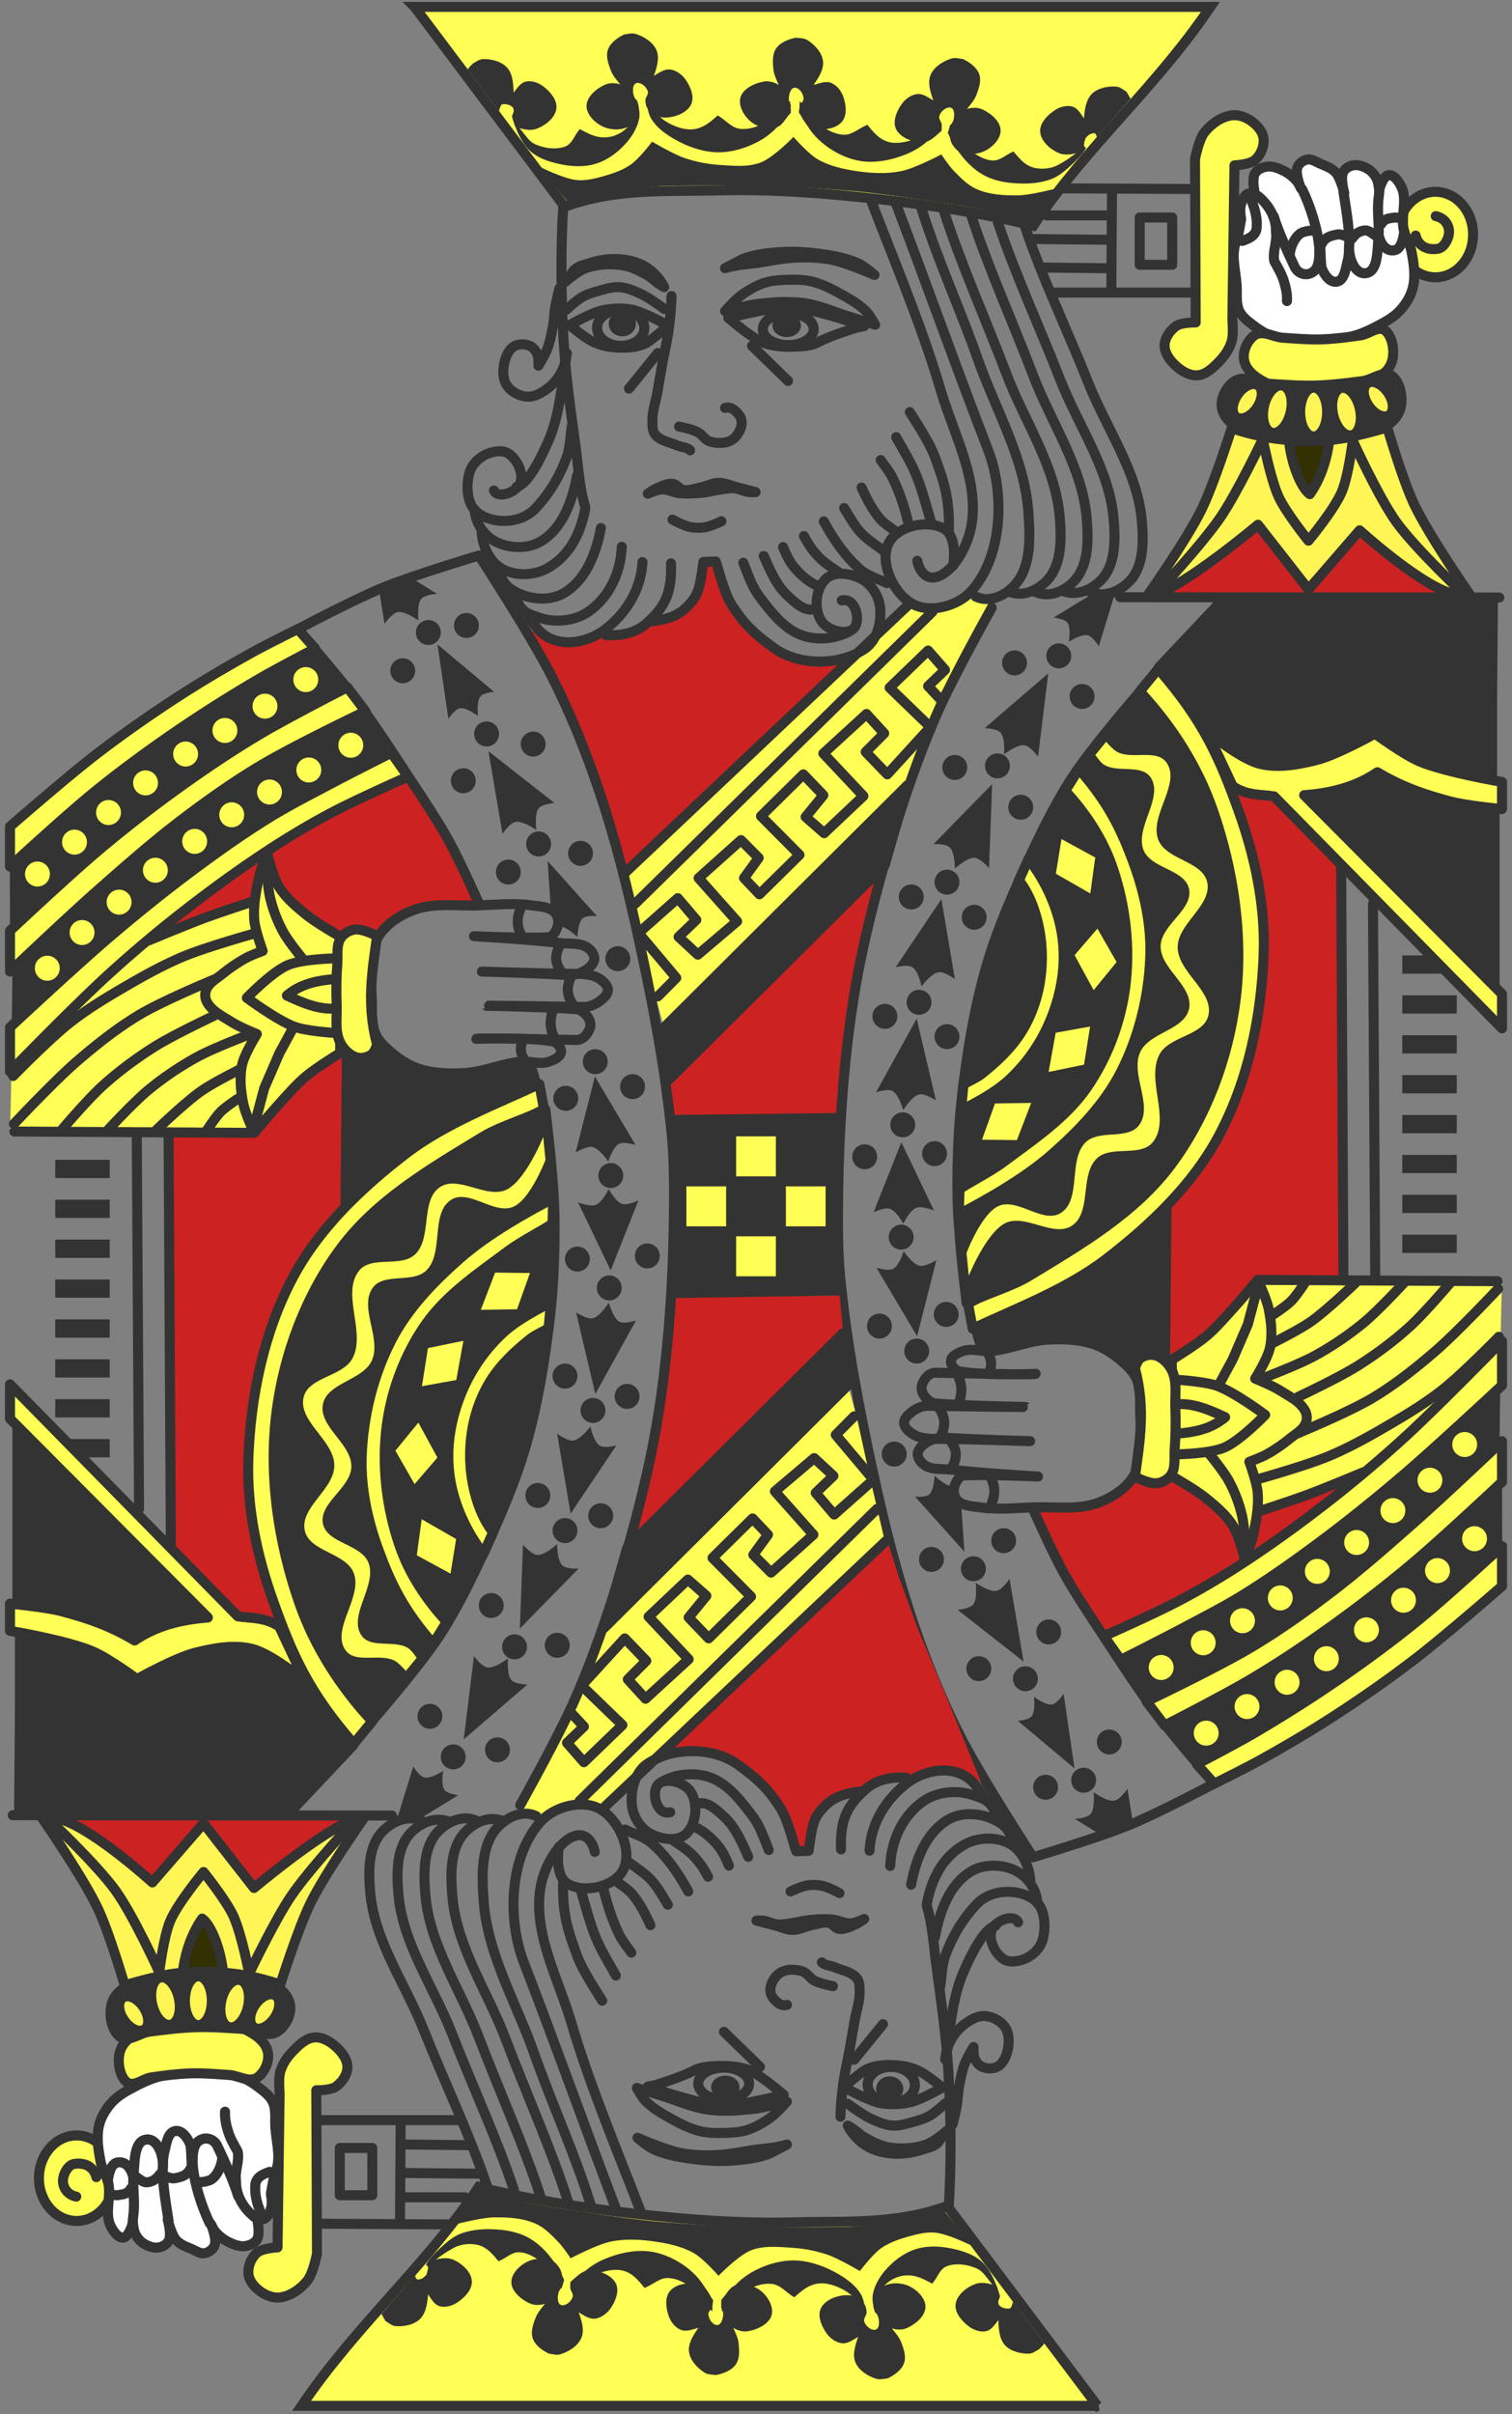 <svg width="302" height="482" xmlns="http://www.w3.org/2000/svg"><rect width="100%" height="100%" fill="#808080" stroke="none"/><g fill="none" fill-rule="evenodd"><path fill="#FF5" d="M251.707 301.112l17.555-5.32 13.318-10.339 9.382-9.121 7.718-7.754.303-12.466-48.124-.304 2.27 6.537-.454 6.233-2.422 6.538 5.297 3.04 4.389 3.649v2.888l-3.935 3.497-7.415 3.8 1.967 5.17z"/><path d="M260.636 256.112s-1.654 2.574-2.724 3.649c-1.07 1.075-3.632 2.736-3.632 2.736M270.775 256.112s-5.706 5.487-8.928 7.754c-2.46 1.73-7.87 4.408-7.87 4.408M252.01 275.268s7.219-2.717 10.593-4.561a63.113 63.113 0 0 0 9.686-6.537c2.903-2.377 8.02-7.906 8.02-7.906M289.692 256.112s-5.2 6.133-8.172 8.818c-3.188 2.88-6.66 5.461-10.29 7.753-3.802 2.4-11.956 6.233-11.956 6.233M299.226 257.328s-8.095 8.615-12.56 12.467c-3.912 3.373-7.987 6.613-12.41 9.273-4.782 2.877-15.133 7.146-15.133 7.146M251.253 295.335s9.52-2.664 14.074-4.56c3.98-1.659 7.773-3.76 11.502-5.93 3.85-2.24 7.692-4.545 11.199-7.297 4.078-3.2 11.35-10.642 11.35-10.642" stroke="#333" stroke-width="2" stroke-linecap="round" stroke-linejoin="round"/><path fill="#CC2222" d="M268.354 296.703l-16.798 5.321-1.967 9.426 10.139-7.297zM206.458 301.416l10.442-.152 4.54-2.128 5.297-4.105 3.48 1.368 3.784-1.52 5.297 3.345 5.902 4.865 2.875 5.929.303 2.736-11.653 7.145-16.344 7.602-8.777-13.53z"/><path fill="#333" d="M193.897 265.538l1.06 3.496 5.902.305 7.113-1.977 6.658.304 6.962 1.673 4.842 4.408 1.514-2.888 3.178-.152 3.48 1.824-.15-33.446-11.805 11.554-6.81 4.105-10.442 5.777z"/><path fill="#CC2222" d="M246.26 157.143l8.474 2.128 13.62 14.139-.605 81.638-16.496.608-4.086 4.713-4.994 5.625-8.475 5.929.303-31.774 9.231-12.162 5.297-13.226 3.632-17.027.152-17.18-3.481-15.658z"/><path fill="#333" d="M261.393 158.663l7.264-1.368 6.658-3.04 7.87 4.104 8.02 1.976 8.324 1.216v35.727zM280.079 190.767h10.884v3.645h-10.884z"/><path fill="#333" d="M215.95 153.583l12.019-14.807 9.523 12.073 6.576 16.629 2.948 15.49-.227 16.173-4.988 19.59-7.937 13.895-11.337 11.161-10.884 7.973-18.14 8.428-1.815-17.767 12.699-7.29 14.285-12.984 7.03-12.756 4.08-14.123-.453-10.934-2.947-12.3-4.535-10.25zM233.147 344.369l12.437-5.77 14.586-9.11 10.002-7.728 9.864-7.713 10.835-9.4 9.136-8.267.033 12.34-16.254 13.6-12.363 9.653-10.697 7.452-10.002 5.659-11.96 7.108zM224.013 331.794l16.305-8.341 15.852-10.01 10.87-8.493 10.72-8.038 11.775-10.768 10.115-9.251-.15 11.526-17.664 16.38-13.437 11.374-11.625 8.19-10.87 6.218-16.607 8.645z"/><path d="M220.506 326.678s10.245-4.539 15.194-7.158c4.233-2.241 8.361-4.69 12.374-7.308 5.908-3.854 11.627-8.007 17.194-12.342a255.62 255.62 0 0 0 15.278-12.885c6.732-6.145 19.46-19.215 19.46-19.215v8.838s-13.15 12.285-19.996 18.117c-5.373 4.577-10.866 9.02-16.527 13.23-4.952 3.682-9.99 7.264-15.236 10.507-3.888 2.403-7.974 4.47-12.008 6.615-4.1 2.18-12.396 6.356-12.396 6.356l-3.337-4.755z" stroke="#333" stroke-width="2" fill="#FF5" stroke-linecap="round" stroke-linejoin="round"/><path fill="#CC2222" d="M134 223.061l33.838-.309.923-9.58 2.153-14.215 2-10.352 4.306-15.451-43.682 42.182zM106.16 126.182l6.153 15.142 6.46 15.451 3.845 10.507 2.153 6.953 45.22-42.8-6.46.618-8.306-2.163-5.383-3.4-3.691-6.18-3.23-8.189h-2.154l-.769 5.254-3.999 5.407-5.69 1.391-4.154 2.781-5.69-.772-3.538 2.008h-5.384l-4.152-2.317z"/><path fill="#FF5" d="M132.462 204.52l-1.692-6.18L128 185.67l-2.615-11.126 56.14-54.234 4.461 1.545 5.076-1.545 3.076-2.163 3.538 2.318-9.075 19.777-6.921 17.306z"/><path d="M182.78 298.833l9.847 11.003-.704-10.435s-1.103-1.963-1.91-2.721c-1.146.096-3.344-2.046-3.344-2.046s-.094 2.88-1.044 3.739c-.719.65-2.845.46-2.845.46zM226.266 363.865l-1.066-6.684s-1.492 2.157-2.656 2.354c-1.468.247-4.13-1.707-4.13-1.707s.373 3.225-.56 4.346c-.706.848-3.148 1-3.148 1l5.802 3.583" fill="#333"/><path d="M198.088 121.346s-7.437 13.302-10.539 20.253c-3.005 6.735-5.531 13.69-7.79 20.714-3.062 9.527-5.753 19.198-7.789 28.999-1.482 7.137-2.488 14.379-3.207 21.634-.895 9.02-1.282 18.094-1.375 27.158-.052 5.065-.039 10.149.458 15.19 1.267 12.852 3.675 25.587 6.415 38.205 2.259 10.4 4.828 20.765 8.248 30.84 2.563 7.552 5.574 14.977 9.164 22.095 4.274 8.473 14.663 24.396 14.663 24.396s12.983-3.88 19.244-6.445c5.82-2.384 16.954-8.285 16.954-8.285s-7.856-9.032-11.455-13.81c-3.912-5.191-7.437-10.669-10.997-16.11-2.677-4.09-5.43-8.144-7.79-12.428-2.215-4.023-5.956-12.428-5.956-12.428" stroke="#333" stroke-width="2" stroke-linecap="round" stroke-linejoin="round"/><path d="M196.677 145.382l12.698-10.934-2.04 16.629s-1.552-2.114-2.722-2.278c-1.474-.206-4.081 1.822-4.081 1.822s.283-3.234-.68-4.328c-.73-.827-3.175-.91-3.175-.91zM210.457 123.303l8.24-5.045 3.841.766-3.073 9.995s-1.22-1.952-2.241-2.177c-1.288-.284-3.736 1.297-3.736 1.297s.482-2.796-.292-3.817c-.585-.773-2.739-1.019-2.739-1.019zM186.44 168.545l11.729-11.978-.628 16.743s-1.725-1.974-2.904-2.038c-1.486-.08-3.912 2.164-3.912 2.164s.009-3.246-1.044-4.254c-.797-.763-3.24-.637-3.24-.637zM178.9 193.115l9.13-13.59 2.691 15.963s-2.08-1.536-3.248-1.37c-1.473.212-3.408 2.801-3.408 2.801s-.632-3.074-1.863-3.825c-.931-.568-3.301.021-3.301.021zM174.972 218.092l8.12-14.689 3.844 16.304s-2.187-1.44-3.34-1.185c-1.454.322-3.196 3.135-3.196 3.135s-.854-3.132-2.136-3.82c-.97-.521-3.292.255-3.292.255zM174.482 242.057l5.548-13.975 6.516 13.6s-2.397-.927-3.49-.534c-1.38.496-2.627 3.2-2.627 3.2s-1.366-2.594-2.745-3.002c-1.044-.309-3.202.711-3.202.711zM175.062 253.124l8.119 13.685 3.844-15.19s-2.187 1.342-3.34 1.104c-1.454-.3-3.195-2.92-3.195-2.92s-.855 2.917-2.137 3.559c-.97.485-3.291-.238-3.291-.238zM191.255 321.419l13.187 10.334-2.802-16.516s-1.453 2.184-2.614 2.401c-1.463.274-4.16-1.631-4.16-1.631s.431 3.217-.481 4.355c-.691.86-3.13 1.057-3.13 1.057zM203.302 343.591l11.32 9.495-2.182-14.878s-1.299 1.938-2.313 2.114c-1.278.223-3.597-1.532-3.597-1.532s.325 2.896-.487 3.903c-.615.761-2.74.898-2.74.898zM205.124 132.357a2.49 2.49 0 0 1-2.484 2.495 2.49 2.49 0 0 1-2.483-2.495 2.49 2.49 0 0 1 2.483-2.494 2.49 2.49 0 0 1 2.484 2.494zM213.963 130.955a2.49 2.49 0 0 1-2.483 2.495 2.49 2.49 0 0 1-2.484-2.495 2.49 2.49 0 0 1 2.484-2.494 2.49 2.49 0 0 1 2.483 2.494zM218.616 139.056a2.49 2.49 0 0 1-2.484 2.495 2.49 2.49 0 0 1-2.483-2.495 2.49 2.49 0 0 1 2.483-2.494 2.49 2.49 0 0 1 2.484 2.494zM193.183 153.233a2.49 2.49 0 0 1-2.484 2.495 2.49 2.49 0 0 1-2.483-2.495 2.49 2.49 0 0 1 2.483-2.495 2.49 2.49 0 0 1 2.484 2.495zM201.712 152.922a2.49 2.49 0 0 1-2.484 2.494 2.49 2.49 0 0 1-2.483-2.494 2.49 2.49 0 0 1 2.483-2.495 2.49 2.49 0 0 1 2.484 2.495zM206.364 161.178a2.49 2.49 0 0 1-2.483 2.495 2.49 2.49 0 0 1-2.484-2.495 2.49 2.49 0 0 1 2.484-2.494 2.49 2.49 0 0 1 2.483 2.494zM191.632 176.134a2.49 2.49 0 0 1-2.484 2.495 2.49 2.49 0 0 1-2.483-2.495 2.49 2.49 0 0 1 2.483-2.495 2.49 2.49 0 0 1 2.484 2.495zM184.498 179.094a2.49 2.49 0 0 1-2.483 2.495 2.49 2.49 0 0 1-2.484-2.495 2.49 2.49 0 0 1 2.484-2.495 2.49 2.49 0 0 1 2.483 2.495zM197.06 183.145a2.49 2.49 0 0 1-2.484 2.494 2.49 2.49 0 0 1-2.483-2.494 2.49 2.49 0 0 1 2.483-2.495 2.49 2.49 0 0 1 2.484 2.495zM186.049 200.126a2.49 2.49 0 0 1-2.484 2.494 2.49 2.49 0 0 1-2.483-2.494 2.49 2.49 0 0 1 2.483-2.495 2.49 2.49 0 0 1 2.484 2.495zM191.632 206.98a2.49 2.49 0 0 1-2.484 2.495 2.49 2.49 0 0 1-2.483-2.495 2.49 2.49 0 0 1 2.483-2.495 2.49 2.49 0 0 1 2.484 2.495zM179.225 202.93a2.49 2.49 0 0 1-2.483 2.495 2.49 2.49 0 0 1-2.483-2.495 2.49 2.49 0 0 1 2.483-2.495 2.49 2.49 0 0 1 2.483 2.495zM175.193 230.972a2.49 2.49 0 0 1-2.483 2.495 2.49 2.49 0 0 1-2.484-2.495 2.49 2.49 0 0 1 2.484-2.495 2.49 2.49 0 0 1 2.483 2.495zM182.792 224.584a2.49 2.49 0 0 1-2.483 2.495 2.49 2.49 0 0 1-2.484-2.495 2.49 2.49 0 0 1 2.484-2.494 2.49 2.49 0 0 1 2.483 2.494zM189.15 230.349a2.49 2.49 0 0 1-2.483 2.494 2.49 2.49 0 0 1-2.483-2.494 2.49 2.49 0 0 1 2.483-2.495 2.49 2.49 0 0 1 2.483 2.495zM182.482 247.018a2.49 2.49 0 0 1-2.483 2.495 2.49 2.49 0 0 1-2.484-2.495 2.49 2.49 0 0 1 2.484-2.495 2.49 2.49 0 0 1 2.483 2.495zM185.584 269.763a2.49 2.49 0 0 1-2.484 2.495 2.49 2.49 0 0 1-2.483-2.495 2.49 2.49 0 0 1 2.483-2.495 2.49 2.49 0 0 1 2.484 2.495zM191.477 262.441a2.49 2.49 0 0 1-2.484 2.495 2.49 2.49 0 0 1-2.483-2.495 2.49 2.49 0 0 1 2.483-2.495 2.49 2.49 0 0 1 2.484 2.495zM178.14 264.778a2.49 2.49 0 0 1-2.484 2.495 2.49 2.49 0 0 1-2.483-2.495 2.49 2.49 0 0 1 2.483-2.495 2.49 2.49 0 0 1 2.484 2.495zM181.086 290.327a2.49 2.49 0 0 1-2.483 2.495 2.49 2.49 0 0 1-2.484-2.495 2.49 2.49 0 0 1 2.484-2.494 2.49 2.49 0 0 1 2.483 2.494zM188.53 311.359a2.49 2.49 0 0 1-2.483 2.495 2.49 2.49 0 0 1-2.484-2.495 2.49 2.49 0 0 1 2.484-2.495 2.49 2.49 0 0 1 2.483 2.495zM196.904 313.228a2.49 2.49 0 0 1-2.483 2.495 2.49 2.49 0 0 1-2.483-2.495 2.49 2.49 0 0 1 2.483-2.495 2.49 2.49 0 0 1 2.483 2.495zM202.953 307.62a2.49 2.49 0 0 1-2.484 2.495 2.49 2.49 0 0 1-2.483-2.495 2.49 2.49 0 0 1 2.483-2.495 2.49 2.49 0 0 1 2.484 2.495zM211.947 325.847a2.49 2.49 0 0 1-2.483 2.495 2.49 2.49 0 0 1-2.484-2.495 2.49 2.49 0 0 1 2.484-2.495 2.49 2.49 0 0 1 2.483 2.495zM207.295 335.194a2.49 2.49 0 0 1-2.484 2.495 2.49 2.49 0 0 1-2.483-2.495 2.49 2.49 0 0 1 2.483-2.494 2.49 2.49 0 0 1 2.484 2.494zM197.99 333.17a2.49 2.49 0 0 1-2.483 2.494 2.49 2.49 0 0 1-2.484-2.495 2.49 2.49 0 0 1 2.484-2.495 2.49 2.49 0 0 1 2.483 2.495zM211.327 356.85a2.49 2.49 0 0 1-2.484 2.494 2.49 2.49 0 0 1-2.483-2.495 2.49 2.49 0 0 1 2.483-2.495 2.49 2.49 0 0 1 2.484 2.495zM218.926 355.447a2.49 2.49 0 0 1-2.484 2.495 2.49 2.49 0 0 1-2.483-2.495 2.49 2.49 0 0 1 2.483-2.495 2.49 2.49 0 0 1 2.484 2.495zM224.043 347.813a2.49 2.49 0 0 1-2.483 2.495 2.49 2.49 0 0 1-2.483-2.495 2.49 2.49 0 0 1 2.483-2.494 2.49 2.49 0 0 1 2.483 2.494z" fill="#333"/><path d="M125.023 174.084l56.38-53.28" stroke="#333" stroke-width="2" stroke-linecap="round" stroke-linejoin="round"/><path d="M236.927 139.15s2.405 4.972 4.35 6.81c2.876 2.72 6.558 4.604 10.304 5.754 2.641.811 5.49.866 8.243.705 2.72-.16 5.462-.667 8.013-1.644 2.674-1.024 7.442-4.344 7.442-4.344s4.616 3.609 7.201 4.946c2.605 1.348 5.413 2.317 8.254 3.038 2.38.603 7.286 1.057 7.286 1.057V139.62l-61.093-.47z" stroke="#333" stroke-width="2" fill="#333" stroke-linecap="round" stroke-linejoin="round"/><path stroke="#333" stroke-width="2" fill="#333" stroke-linecap="round" stroke-linejoin="round" d="M244.29 119.66l-12.856 13.62 5.26 5.988 61.326.47.175-20.196z"/><path d="M271.293 105.843l-9.588 12.715h25.952c-5.495-4.308-10.657-8.428-16.364-12.715zM251.025 105.22l10.02 13.448-28.817.17c5.742-4.555 12.833-9.084 18.797-13.617z" fill="#CC2222"/><path d="M223.714 119.243l75.745.065" stroke="#333" stroke-width="2" stroke-linecap="round" stroke-linejoin="round"/><g stroke="#333" stroke-linecap="round" stroke-linejoin="round" stroke-width="2"><path d="M294.225 46.831c0 4.714-3.37 8.535-7.529 8.535-4.158 0-7.53-3.821-7.53-8.535s3.372-8.535 7.53-8.535 7.53 3.821 7.53 8.535zM246.563 33.022s3.08-.151 4.144-1.11c1.14-1.027 1.852-2.777 1.658-4.303-.18-1.413-1.326-2.65-2.487-3.47-1.097-.774-2.54-1.293-3.868-1.11-2.09.29-4.059 1.687-5.388 3.331-1.203 1.489-1.934 5.413-1.934 5.413l.138 32.614s-2.788-.05-3.868.694c-1.244.857-2.326 2.371-2.349 3.886-.024 1.595 1.162 3.105 2.349 4.164 1.157 1.032 2.741 1.947 4.283 1.804 1.755-.162 3.196-1.64 4.42-2.915 1.048-1.09 1.92-2.433 2.35-3.886.406-1.375.137-4.302.137-4.302l.415-30.81z" fill="#FF5"/><path d="M286.765 43.153s2.184.295 2.625 2.637c.276 1.466-.882 3.694-2.21 3.886-3.873.56-4.421-2.637-4.421-2.637" fill-opacity=".331" fill="#FF5"/><path d="M212.025 37.602l26.525.139M238.688 58.42h-28.321M222.11 38.018l-.138 20.124" fill="#FF5"/><path d="M227.636 43.431h6.493v9.437h-6.493zM221.004 47.872l-14.367-.139M209.123 43.015h12.572M208.57 53.423l12.987.14"/></g><path d="M232.621 344.514s11.853-6.043 17.562-9.45c5.266-3.14 10.375-6.55 15.365-10.117a268.819 268.819 0 0 0 16.313-12.623c6.254-5.239 18.146-16.431 18.146-16.431v-8.128s-11.398 10.818-17.286 16.016c-5.551 4.9-11.112 9.809-17.002 14.292-5.043 3.838-10.23 7.512-15.665 10.766-6.777 4.058-21.048 10.875-21.048 10.875l3.615 4.8zM242.522 356.141s6.192-3.058 9.21-4.733c5.085-2.822 10.101-5.78 14.978-8.95 5.474-3.557 10.834-7.304 16.011-11.285 5.956-4.579 17.286-14.469 17.286-14.469v-7.983s-11.144 10.273-17.026 15.04c-5.082 4.117-10.363 7.992-15.754 11.693a279.105 279.105 0 0 1-16.785 10.636c-3.724 2.184-11.387 6.162-11.387 6.162l3.467 3.89z" stroke="#333" stroke-width="2" fill="#FF5" stroke-linecap="round" stroke-linejoin="round"/><g stroke="#333" stroke-linecap="round" stroke-linejoin="round"><path d="M148.293 51.738c2.213-.841 4.165-1.1 6.3-1.303a37.73 37.73 0 0 1 8.13.12c2.958.364 6.014.82 8.708 2.033 1.224.55 3.234 2.312 3.234 2.312s-5.512-2.399-8.459-3.006c-2.272-.468-4.64-.539-6.966-.462-2.657.087-5.277.657-7.907 1.047-2.18.322-3.837.303-6.523 1.067l3.483-1.808zM144.826 62.114s1.99-2.244 3.188-3.124c1.443-1.058 3.03-1.98 4.73-2.528 1.425-.458 2.951-.544 4.448-.59 1.677-.051 3.397-.045 5.018.354 2.198.542 4.219 1.62 6.162 2.716 1.68.947 3.365 1.932 4.701 3.306.725.745 1.724 2.6 1.724 2.6s-3.393-1.065-5.09-1.596c-2.774-.868-5.455-2.054-8.323-2.598-1.581-.3-3.213-.352-4.828-.354-1.538-.002-3.072.168-4.602.326-.573.059-1.145.128-1.712.232-1.823.334-5.416 1.256-5.416 1.256z" stroke-width="2.003"/><path d="M171.06 65.432s-5.267 1.601-7.6 2.88c-1.267.695-2.795.814-4.235.89-2.168.117-4.43.018-6.48-.648-1.232-.4-2.25-1.226-3.306-1.949-1.391-.952-3.974-3.13-3.974-3.13s3.867-.927 5.819-1.299c1.574-.3 3.146-.709 4.747-.752 2.016-.055 4.04.232 6.02.62 3.595.703 10.553 3.077 10.553 3.077l-1.545.31z" stroke-width="2.003"/><path d="M152.364 65.72c0 1.76 2.275 3.188 5.082 3.188s5.082-1.428 5.082-3.188c0-1.76-2.275-3.188-5.082-3.188s-5.082 1.427-5.082 3.188z" stroke-width="2.006"/><path d="M155.286 64.982c0 .733.825 1.328 1.842 1.328 1.018 0 1.842-.595 1.842-1.328 0-.734-.824-1.328-1.842-1.328-1.017 0-1.842.594-1.842 1.328zM112.828 56.297s.304.114 1.277-1.61c.886-1.57 2.236-1.663 3.532-2.11 2.033-.7 4.258-1.002 6.398-.807 1.77.162 3.589.65 5.084 1.616 1.483.958 2.819 2.428 3.546 3.943-1.466-.72-2.343-1.835-3.648-2.531-1.48-.79-3.024-1.59-4.68-1.837-2.41-.36-4.982-.224-7.289.565-1.59.544-4.22 2.77-4.22 2.77z" stroke-width="2.003" fill="#333"/><path d="M134.126 59.111c-.013 1.88-.274 4.54-.58 6.79-.298 2.194-.828 4.349-1.221 6.527-.356 1.969-.684 3.942-1.03 5.913-.329 1.87-1 3.709-.992 5.607.003.93-.048 1.998.508 2.74 1.019 1.36 2.991 1.604 4.542 2.287.811.357 1.914.317 2.485.946" stroke-width="2.003"/><path d="M144.812 81.445c1.188-.405 2.31.7 2.923 1.58.453.65.483 1.563.263 2.31-.316 1.076-1.082 2.171-2.146 2.687-1.217.589-2.818.526-4.114.109-.976-.314-1.476-1.379-2.38-1.842-1.142-.587-2.461-.822-3.724-1.126" stroke-width="2.003"/><path d="M150.917 98.257s-2.508-.664-3.765-.985c-1.175-.299-2.313-.878-3.53-.874-1.342.003-2.57.731-3.883.984-1.086.209-2.211.658-3.295.437-.775-.158-1.215-1.094-2-1.203-1.13-.156-2.258.43-3.295.875-.641.276-1.765 1.094-1.765 1.094s1.753-.825 2.707-.875c1.244-.065 2.407.651 3.647.765 1.562.144 3.147.047 4.707-.11 1.032-.103 2.033-.4 3.06-.546 1.014-.145 2.035-.398 3.058-.328 1.053.073 2.013.637 3.06.766.427.052 1.294 0 1.294 0z" stroke-width="2.003" fill="#333"/><path d="M144.092 104.08s-2.131 1.018-3.294 1.202a8.587 8.587 0 0 1-3.177-.109c-1.177-.263-3.295-1.422-3.295-1.422M132.686 61.69s-2.895-2.16-4.515-2.925c-1.415-.669-2.9-1.321-4.471-1.422-1.435-.092-2.858.384-4.236.766-1.096.303-2.193.641-3.177 1.202-1.16.661-3.133 2.5-3.133 2.5" stroke-width="2.003"/><path d="M113.783 64.92s2.895 2.461 4.596 3.281c1.208.582 2.538.977 3.877 1.111 2.006.202 4.11.19 6.028-.476 1.151-.401 2.12-1.288 3.108-2.056.703-.546 1.996-1.808 1.996-1.808s-2.398-1.304-3.64-1.836c-1.246-.533-2.494-1.148-3.81-1.35a15.11 15.11 0 0 0-5.787.221c-2.247.538-6.368 2.913-6.368 2.913z" stroke-width="2.003"/><path d="M128.7 65.56c-.033 1.973-2.175 3.536-4.782 3.49-2.607-.045-4.692-1.682-4.658-3.655.034-1.973 2.175-3.536 4.782-3.49 2.607.046 4.693 1.682 4.659 3.655z" stroke-width="2.009"/><path d="M126.002 64.693c-.015.822-.792 1.475-1.737 1.459-.945-.017-1.7-.697-1.686-1.519.015-.822.792-1.475 1.737-1.459.945.017 1.7.697 1.686 1.519z" stroke-width="2.021" fill="#333"/><path d="M150.21 69.061l7.194 6.997M131.385 70.482l-5.755 7.106" stroke-width="2.003"/></g><path d="M82.805 1.377l29.99 39.901c10.37-3.768 20.26-2.984 30.47-3.256 10.641-.282 21.312.516 31.892 1.703 10.488 1.177 21.692 2.937 31.207 5.361 10.873-16.122 24.527-27.588 35.4-43.71H82.804z" stroke="#333" stroke-width="2" fill="#FF5"/><path d="M127.236 20.04c-.723-.379-1.063-2.129-.595-3.067.135-.27.514-.464.827-.427.882.103 1.688.897 1.932 1.703.175.575-.482 1.136-.484 1.735-.002.593.096 1.249.47 1.722.731.927 1.924 1.718 3.135 1.768 2.015.083 4.558-.816 5.46-2.5.831-1.555-.043-3.66-1.07-5.11-.697-.982-1.877-1.88-3.14-1.994-1.144-.103-2.18.717-3.167 1.263.576-1.66 1.212-3.585.49-5.185-.693-1.534-2.445-2.658-4.15-3.182-.717-.22-1.514.028-2.265.107-1.349.65-2.735 1.651-3.232 2.982-.5 1.341.045 2.888.557 4.226.391 1.024 1.174 1.886 1.867 2.764-.993-.315-2.143-.336-3.057.08-1.732.79-3.6 2.368-3.66 4.154-.058 1.72 1.596 3.413 3.253 4.194 1.532.723 3.673.804 5.158-.028 1.157-.648 1.758-2.083 1.994-3.349.115-.617-.323-1.857-.323-1.857zM102.286 23.398c-.053-.68.441-.753.297-1.57-.144-.81-1.486-1.174-2.304-.99-.29.065-.564 1.07-.602 1.36l-6.266-8.357c.282-.428.755-.841 1.091-1.2.64-.314 1.242-.818 1.954-.84 1.691-.05 3.651.444 4.79 1.665 1.189 1.274 1.281 3.284 1.339 5.027.688-.828 1.32-1.914 2.37-2.18 1.16-.295 2.513.167 3.467.869 1.407 1.036 2.913 2.748 2.707 4.473-.223 1.87-2.187 3.416-3.986 4.066-1.338.483-2.906.05-4.243-.434M168.63 26.899c-2.114-.04-4.153-1.298-5.748-2.777-.85-.787-1.03-2.215-1.838-3.062-.367-.386-.902-.236-1.314-.865-.195 3.106.722 3.576 1.635 5.06 1.2 1.948 2.958 3.529 4.832 4.694 2.017 1.253 4.316 2.136 6.65 2.316 2.749.21 5.597-.426 8.211-1.496 1.774-.726 3.503-1.801 4.87-3.258.761-.81 1.498-2.07 1.737-2.923-1.253 1.23-3.233 2.585-5.094 3.225-1.696.584-3.602 1.01-5.282.476-1.63-.52-2.715-1.7-4.026-3.375-1.775.717-2.994 2.015-4.633 1.985z" fill="#333"/><path d="M147.734 25.71c2.153.282 4.39-.724 6.286-1.874.999-.606 1.618-1.76 2.504-2.54.42-.37.532-1.115 1.327-1.007-.304 3.1-1.306 3.54-2.474 4.896-1.536 1.781-3.574 3.04-5.665 3.909-2.25.934-4.727 1.459-7.126 1.283-2.825-.208-5.615-1.268-8.096-2.72-1.684-.986-3.36-2.22-4.42-3.958-.568-.933-.784-2.354-.89-3.233 1.075 1.405 2.576 3.119 4.25 4.04 1.612.886 3.495 1.543 5.287 1.269 1.74-.267 3.032-1.27 4.634-2.727 1.686.978 2.714 2.445 4.383 2.663zM198.32 32.046c-1.932-.058-3.83-1.416-5.424-2.646-.757-.584-1.165-1.533-1.873-2.176-.407-.37-.635-.935-1.349-.952.021 2.89 1.019 2.927 1.91 4.167 1.258 1.75 2.842 3.355 4.71 4.422 1.73.988 3.753 1.484 5.734 1.671 2.628.249 5.407.166 7.883-.75 1.619-.6 2.972-1.809 4.238-2.984 1.075-.998 2.63-2.61 2.794-3.402-1.495.515-2.453 1.826-5.544 3.514-1.406.768-3.454 1.012-5.086.522-1.605-.483-2.587-1.612-3.891-3.186-1.574.65-2.604 1.846-4.102 1.8zM112.942 29.232c-1.781.715-4.275.414-6.182-.502-1.139-.548-1.839-1.8-2.678-2.763-.547-.628-1.865-3.219-1.532-1.963.507 1.913 1.65 4.684 3.514 6.302 1.692 1.468 4.233 2.182 6.378 2.584 2.308.433 4.667.425 6.702-.24 2.395-.782 4.45-2.377 6.093-4.284 1.115-1.295 2.089-2.95 2.426-4.715.186-.974-.037-2.149-.265-3.015-.581 2.137-1.026 3.776-2.341 5.046-1.09 1.053-2.653 1.701-4.203 1.75-1.742.053-3.115-.594-5.046-1.663-1.12 1.288-1.485 2.91-2.866 3.463z" fill="#333"/><path d="M210.616 37.72s-4.824 1.256-7.291 1.287c-2.79.035-5.723-.124-8.275-1.247-1.804-.793-3.232-2.299-4.607-3.717-.931-.962-2.425-3.207-2.425-3.207s-5.228 2.777-8.08 3.348c-2.823.565-5.778.423-8.62.014-2.73-.394-5.534-.987-7.932-2.35-1.929-1.094-4.9-4.513-4.9-4.513s-3.976 4.132-6.557 5.114c-2.508.954-5.34.67-8.006.499-2.432-.156-4.87-.6-7.174-1.386-2.295-.784-6.498-3.275-6.498-3.275s-2.52 3.332-4.19 4.52c-1.556 1.106-3.406 1.76-5.231 2.288-1.838.53-3.764 1.041-5.664.855-2.613-.257-7.414-2.67-7.414-2.67l5.637 7.002s11.09-3.019 19.951-3.17c5.744-.099 14.117-.126 21.171.097 5.293.167 10.586.46 15.858.93 4.548.405 9.433 1.103 14.132 1.787 3.84.56 7.68 1.14 11.487 1.894 3.331.66 9.926 2.303 9.926 2.303l4.702-6.403zM216.817 29.514c-.589-.478-.196-1.121 0-1.927.588-.702.972-.936 1.777-1 .285.082.457.541.476.833l6.729-7.686c-.254-.443-.55-1.095-.862-1.474-.618-.35-1.188-.89-1.897-.953-1.685-.15-3.674.226-4.89 1.376-1.269 1.201-1.49 3.2-1.659 4.936-.634-.866-1.196-1.987-2.227-2.316-1.14-.362-2.52.019-3.518.662-1.472.95-3.085 2.569-2.99 4.302.102 1.878 1.964 3.537 3.72 4.293 1.305.561 2.898.223 4.264-.181M189.775 24.95c.723-.378 1.064-2.129.596-3.066-.135-.271-.514-.465-.827-.428-.883.103-1.688.898-1.933 1.703-.174.575.417 1.14.485 1.735.048.417-.055 1.259-.055 1.259-1.157.907-2.138 2.14-3.55 2.231-2.012.13-4.558-.816-5.46-2.5-.831-1.555.043-3.659 1.07-5.11.697-.982 1.877-1.88 3.14-1.993 1.144-.104 2.18.716 3.167 1.263-.576-1.66-1.213-3.585-.49-5.186.693-1.534 2.445-2.658 4.15-3.182.717-.22 1.513.028 2.265.108 1.349.65 2.735 1.65 3.232 2.981.5 1.342-.045 2.889-.557 4.226-.391 1.025-1.174 1.887-1.867 2.764.992-.315 2.142-.336 3.057.081 1.731.79 3.6 2.367 3.66 4.153.057 1.72-1.596 3.414-3.253 4.195-1.532.722-3.675.806-5.158-.029-1.245-.7-1.375-2.29-2.132-3.613l.46-1.592zM157.935 20.875c-.598-.543-.458-2.319.245-3.11.203-.229.62-.322.914-.21.825.317 1.362 1.284 1.411 2.122.032.528-.561.92-.725 1.425-.142.439-.214 1.363-.214 1.363.875 1.161 1.285 2.582 2.557 3.03 1.893.667 4.624.333 5.946-1.073 1.22-1.298.938-3.547.333-5.202-.41-1.12-1.31-2.278-2.5-2.7-1.078-.38-2.3.157-3.4.442 1.001-1.462 2.132-3.166 1.861-4.892-.258-1.653-1.65-3.17-3.158-4.096-.635-.39-1.47-.346-2.218-.454-1.478.297-3.086.923-3.922 2.087-.843 1.173-.73 2.802-.593 4.221.104 1.087.63 2.112 1.065 3.131-.875-.549-1.98-.852-2.977-.674-1.884.337-4.113 1.402-4.648 3.113-.516 1.649.63 3.692 2.021 4.855 1.288 1.075 3.337 1.684 4.993 1.242 1.39-.37 1.942-1.876 3.028-2.968l-.02-1.652z" fill="#333"/><g stroke="#333" stroke-linecap="round" stroke-linejoin="round" stroke-width="2"><path d="M179.003 40.78c6.181 16.232 12.435 33.824 18.362 49.1 3.322 8.566 2.95 21.179-3.387 28.178-2.677 2.958-8.155 4.445-11.665 2.56-3.847-2.067-6.784-8.351-4.776-12.242 1.755-3.401 7.855-4.735 11.11-2.74 2.132 1.307 2.055 5.11 1.74 7.319"/><path d="M174.145 40.469c3.752 9.851 9.954 24.518 13.67 37.196 2.658 9.066 7.956 18.402 6.133 27.673-.773 3.932-3.535 8.857-6.847 9.86-2.203.639-3.512-1.308-3.896-3.22"/><path d="M183.85 40.985c3.313 10.761 7.807 20.372 11.426 30.662 3.563 10.13 9.376 19.867 10.125 30.584.342 4.903.62 10.841-2.641 14.505-1.827 2.053-5.007 3.765-7.876 2.382"/><path d="M188.56 42.218c3.313 10.374 8.349 21.586 12.45 32.407 3.588 9.466 9.768 18.347 10.637 28.446.37 4.288.482 9.504-2.384 12.686-1.84 2.042-5.007 3.629-7.876 2.296"/><path d="M193.943 42.857c3.313 10.304 8.349 21.44 12.45 32.188 3.589 9.402 9.768 18.223 10.638 28.254.369 4.26.482 9.44-2.385 12.6-1.84 2.03-5.006 3.605-7.875 2.282"/><path d="M199.323 44.401c3.313 10.06 8.349 20.93 12.45 31.424 3.589 9.178 9.768 17.79 10.638 27.582.369 4.158.482 9.216-2.385 12.301-1.84 1.98-5.006 3.52-7.875 2.227"/><path d="M204.723 45.234c3.313 9.954 8.529 20.833 12.687 31.292 3.607 9.074 9.767 17.604 10.637 27.295.37 4.115.482 9.12-2.384 12.173-1.84 1.96-5.007 3.482-7.876 2.203"/></g><path d="M168.132 119.89c2.733-.662 3.745 3.78 2.566 5.375-1.297 1.754-5.11.718-6.445-1.005-1.798-2.32-1.444-6.82.817-8.78 1.743-1.511 4.971-.961 7.017.137 1.954 1.048 3.386 3.285 3.664 5.43.384 2.96-.472 6.743-2.984 8.47-4.931 3.393-13.071 3.524-18.15-.114-4.337-3.107-6.312-5.228-8.469-8.64-1.64-2.596-2.74-7.61-3.182-8.653l-2.471.083c-.777 5.655-1.052 6.689-3.27 8.957-1.905 1.947-4.374 2.634-7.604 2.955" stroke="#333" stroke-width="2" stroke-linecap="round" stroke-linejoin="round"/><path d="M148.454 112.356c1.22 3.038 1.796 4.88 3.344 6.918 2.352 3.1 4.986 6.528 8.752 7.708 2.937.921 6.562.537 9.214-.981" stroke="#333" stroke-width="2" stroke-linecap="round" stroke-linejoin="round"/><path d="M152.545 111.003c1.218 2.727 2.547 5.948 4.872 8.045 1.46 1.315 3.36 3.224 5.326 2.509M156.405 109.236c.962 2.309 1.52 3.277 2.713 4.594 1.205 1.331 2.964 2.744 4.342 3.18M160.577 107.028c1.055 2.015 1.901 3.112 3.167 4.4 1.064 1.084 3.069 2.346 3.646 2.725M164.534 104.084c2 3.715 4.444 7.187 7.384 9.697 1.554 1.328 4.068 1.997 5.217 2.661M168.605 101.43c1.268 2.081 2.064 3.574 3.458 5.07 1.283 1.376 4.044 3.105 4.427 3.495M172.094 97.344c.943 2.121 2.116 4.445 3.705 6.284.82.95 2.27 1.835 2.93 2.36M189.531 105.885c.136-6.642-1.079-9.884-2.754-14.512-1.18-3.264-4.316-7.86-5.053-9.097M185.886 103.976c-1.143-3.856-1.785-6.516-3.101-9.615-1.047-2.465-3.445-6.358-3.79-7.08M181.403 104.353c-.781-3.283-1.811-6.235-3.07-8.842-.697-1.442-1.882-2.84-2.43-3.653M98.65 97.932c.851 1.753 4.264.354 5.11-1.183 1.043-1.893-.343-4.905-2.117-6.134-1.265-.876-3.213-.511-4.608.138-1.484.691-2.853 2.08-3.283 3.666-.707 2.606-.533 6.307 1.608 7.941 3.077 2.35 8.62 2.307 11.566-.82 2.93-3.112 4.86-6.48 6.258-10.227.772-2.07.8-5.493 1.09-6.537" stroke="#333" stroke-width="2" stroke-linecap="round" stroke-linejoin="round"/><path d="M113.035 71.686c-.967 6.097-1.296 11.268-3.514 16.395-1.474 3.404-4.07 8.619-6.333 9.137M94.786 101.718c.172 2.783 1.87 5.14 4.067 6.354 2.66 1.47 6.486 1.6 9.107.061 4.335-2.543 6.31-7.856 7.312-13.226" stroke="#333" stroke-width="2" stroke-linecap="round" stroke-linejoin="round"/><path d="M96.2 106.238c.171 2.783 1.552 5.823 3.89 7.235 2.603 1.571 6.434 1.506 9.108.062 4.122-2.226 6.66-6.444 7.663-11.815" stroke="#333" stroke-width="2" stroke-linecap="round" stroke-linejoin="round"/><path d="M99.361 113.295c1.05 3.311 2.111 4.165 4.066 5.118 2.731 1.332 6.474 1.579 9.108.062 4.336-2.498 6.485-7.68 7.487-13.05" stroke="#333" stroke-width="2" stroke-linecap="round" stroke-linejoin="round"/><path d="M102.566 117.955c1.289 4.541 2.835 4.544 5.175 5.373 3.119 1.104 7.134.672 9.844-1.23 3.952-2.775 6.353-7.465 6.612-12.923" stroke="#333" stroke-width="2" stroke-linecap="round" stroke-linejoin="round"/><path d="M105.286 122.42c1.763 3.236 3.315 4.819 5.914 5.524 3.143.853 6.917-.2 9.528-2.154 4.143-3.099 7.315-7.927 7.594-13.57M121.088 126.823c3.252.142 6.034-.522 8.125-2.431 3.157-2.881 5.061-5.462 4.807-11.91M113.237 70.565s-.4 2.344-.93 3.387c-.677 1.332-1.6 2.604-2.79 3.504-1.208.913-2.676 1.83-4.186 1.752-1.541-.08-3.193-.943-4.07-2.22-.82-1.196-.855-2.893-.58-4.32.253-1.319.834-2.807 1.976-3.505.895-.546 2.172-.519 3.14-.116.683.284 1.206.957 1.51 1.635.321.713.233 2.336.233 2.336s1.3-2.117 1.744-3.27c.576-1.498.872-3.094 1.163-4.672.234-1.273.245-2.58.465-3.855.21-1.219.814-3.62.814-3.62" stroke="#333" stroke-width="2" stroke-linecap="round" stroke-linejoin="round"/><path d="M112.501 41.053c-.527 8.875-.456 17.785.05 26.656.414 7.234 1.457 14.42 2.436 21.599.543 3.98.722 8.027 1.904 11.9" stroke="#333" stroke-width="2" stroke-linecap="round" stroke-linejoin="round"/><g fill="#FFF" stroke="#333" stroke-linecap="round" stroke-linejoin="round" stroke-width="2.01"><path d="M255.15 67.527c-1.72-.48-3.34-1.442-4.81-2.563-1.075-.82-2.276-1.675-2.86-2.99-.672-1.515-.363-3.373-.481-5.066-.184-2.633-.97-5.364-.352-7.914.212-.878 1.11-1.402 1.332-2.277.461-1.83-.576-3.863-.147-5.704.192-.824.54-1.72 1.169-2.187.457-.34 1.621-.249 1.621-.249s-.599-2.755-.016-3.862c.46-.873 1.484-1.293 2.369-1.432 1.2-.187 2.438.33 3.543.888.955.481 1.833 1.206 2.553 2.065.335.4.785 1.393.785 1.393s-1.192-2.833-.739-4.15c.295-.858 1.172-1.457 1.968-1.623.85-.176 1.69.425 2.494.778 1.145.503 2.43.891 3.284 1.894.894 1.052 1.631 3.982 1.631 3.982s-.79-2.838-.255-4.05c.348-.793 1.199-1.282 1.964-1.44 1.057-.215 2.206.195 3.14.79.698.442 1.282 1.162 1.666 1.958.308.638.45 2.123.45 2.123s.79-2.753 1.828-2.912c1.16-.178 2.182 1.341 2.707 2.528 1.076 2.439-.167 5.522.347 8.19.295 1.528 1.244 2.822 1.545 4.348.46 2.337.879 4.85.364 7.178-.389 1.76-1.37 3.367-2.504 4.648-1.333 1.508-3.123 2.418-4.826 3.321-1.742.924-3.57 1.697-5.454 2.116-2.574.572-5.231.481-7.852.512-1.213.014-2.425-.098-3.636-.153-.943-.043-1.913.116-2.828-.14h0z"/><path d="M251.26 39.14c2.02 1.636 3.692 4.194 3.591 7.143.31 2.002-.733 3.997-.321 5.89.718 1.314 1.457 2.519 1.893 3.928.397 1.28.706 2.616.63 4.01"/><path d="M260.096 37.817c1.618 3.31 3.162 8.09 3.427 11.913-.008 1.667.038 3.955-1.557 4.741-1.26.691-2.882.095-3.46-1.38-1.218-2.488-3.29-7.15-4.08-9.852"/><path d="M257.612 50.925c.043-1.646 1.314-4.44 2.977-4.644.577-.221 1.193-.229 1.795-.242M268.336 38.323c.627 4.204 1.593 9.116.937 13.381-.462 1.461-.573 4.17-2.208 4.529-1.406.308-2.605-1.409-3.11-2.797-.129-.545-.225-3.501-.252-4.064"/><path d="M263.865 48.916c.735-1.638 2.017-1.862 3.28-2.104.573-.11 1.452.277 1.69.347M248.117 48.099c1.227-.405 2.868-1.041 2.896-2.784.134-2.06-.494-4.025-1.296-5.833M269.524 48.583c-.383 2.48.93 6.237 3.24 5.969 2.631-.306 2.29-4.873 2.607-7.53.104-2.567-.365-5.134.01-7.695.05-.57.105-1.14.163-1.71M275.43 47.267c.592 2.038 1.795 3 3.193 2.68 1.342-.306 1.688-2.616 1.87-3.696"/><path d="M270.039 47.639c.788-1.117 1.68-1.6 2.695-1.628.799-.023 1.803.934 2.165 1.158M275.828 44.794c.695-1.171 1.546-1.163 2.451-1.321.624-.11 1.503.062 1.852.29"/></g><path d="M263.879 67.762c-2.57.076-5.14-.162-7.708-.33-1.86-.123-3.94-1.6-5.575-.496-1.303.878-2.408 3.026-2.132 4.827.373 2.442 2.755 3.87 4.624 4.788 2.772 1.362 5.95.621 8.932.659 3.392.042 6.927.74 10.169-.495 2.182-.83 4.963-1.863 5.81-4.484.641-1.982.148-5.025-1.294-6.201-1.375-1.122-3.25.682-4.886.92-2.637.382-5.285.733-7.94.812z" stroke="#333" stroke-width="2" fill="#FF5" stroke-linecap="round" stroke-linejoin="round"/><g stroke="#333" stroke-linecap="round" stroke-linejoin="round"><path d="M262.605 76.985c-3.093.084-6.187-.179-9.276-.365-2.24-.136-4.743-1.769-6.712-.548-1.567.971-2.898 3.347-2.566 5.339.45 2.7 3.317 4.28 5.567 5.295 3.336 1.507 7.16.688 10.75.729 4.083.047 8.337.818 12.24-.547 2.626-.919 5.973-2.061 6.993-4.96.772-2.192.177-5.557-1.558-6.859-1.654-1.24-3.911.755-5.88 1.018-3.175.423-6.362.81-9.558.898z" stroke-width="2" fill="#333"/><path d="M265.075 82.27c0 2.694-1.206 4.878-2.694 4.878s-2.694-2.184-2.694-4.878c0-2.695 1.206-4.879 2.694-4.879s2.694 2.184 2.694 4.879z" stroke-width="2.004" fill="#FFF555"/><path d="M257.792 82.287c-.577 2.605-2.238 4.45-3.71 4.12-1.471-.328-2.196-2.707-1.618-5.312.578-2.606 2.239-4.45 3.71-4.121 1.471.33 2.196 2.708 1.618 5.313zM266.28 82.783c.577 2.605 2.238 4.45 3.71 4.12 1.47-.328 2.195-2.707 1.617-5.312-.577-2.605-2.238-4.45-3.71-4.121-1.471.33-2.195 2.708-1.618 5.313z" stroke-width="2.006" fill="#FFF555"/><path d="M251.054 81.455c-1.206 1.764-3.05 2.597-4.12 1.86-1.068-.737-.957-2.766.25-4.53 1.205-1.765 3.05-2.598 4.119-1.86 1.068.737.957 2.765-.25 4.53zM273.363 81.041c1.206 1.765 3.05 2.598 4.12 1.86 1.068-.737.957-2.765-.25-4.53-1.206-1.764-3.05-2.597-4.119-1.86-1.068.738-.957 2.766.25 4.53z" stroke-width="2.041" fill="#FFF555"/></g><path d="M246.01 85.483s-3.502 11.157-6.079 16.376c-2.985 6.047-10.776 17.114-10.776 17.114s1.986-.312 2.89-.725c7.109-3.251 19.215-13.474 19.215-13.474l10.085 12.906 10.223-11.796s10.843 9.876 17.546 12.352c1.389.513 4.42.416 4.42.416s-8.033-11.57-11.052-17.903c-2.34-4.91-5.388-15.405-5.388-15.405s-3.767 1.161-7.598 1.943c-4.515.92-9.185.92-13.815.416-5.228-.568-9.67-2.22-9.67-2.22z" stroke="#333" stroke-width="2" fill="#FFF555" stroke-linecap="round" stroke-linejoin="round"/><path d="M230.813 118.652s9.2-9.854 12.987-15.405c3.32-4.867 8.427-15.544 8.427-15.544s1.507 7.905 3.177 11.52c1.48 3.2 5.941 8.743 5.941 8.743s5.084-6.11 6.631-9.715c1.38-3.217 2.21-10.27 2.21-10.27s5.123 11.252 8.704 16.237c3.927 5.467 13.816 14.712 13.816 14.712" stroke="#333" stroke-width="2" stroke-linecap="round" stroke-linejoin="round"/><path d="M257.477 88.12c.416 4.285 2.316 9.262 4.144 10.547 2.119-3.007 3.408-6.847 3.869-10.686l-8.013.138z" stroke="#333" stroke-width="2" fill="#333001" stroke-linecap="round" stroke-linejoin="round"/><path d="M231.33 133.565l-3.677 4.483c6.437 6.959 11.53 14.91 14.578 23.668 4.213 12.111 6.175 25.497 4.525 38.219-1.506 11.615-5.9 23.294-12.894 32.667-7.193 9.639-18.116 15.98-28.382 22.206-3.797 2.303-9.558 3.784-12.124 5.506l.92 4.977c8.271-3.888 18.728-7.805 26.687-13.928 8.8-6.771 17.25-14.795 22.487-24.608 5.888-11.029 8.53-23.945 8.947-36.452.32-9.56-1.736-19.26-4.962-28.26-3.682-10.272-6.954-18.053-16.106-28.478z" stroke="#333" stroke-width="2" fill="#FF5" stroke-linecap="round" stroke-linejoin="round"/><path d="M246.213 156.963c2.878 1.967 5.876 1.646 8.274 2.048l45.52 46.328v-6.866l-39.524-39.703c5.3-.394 10.288-1.622 14.63-4.578 5.197 3.08 9.404 4.428 14.391 5.782 3.417.928 10.503 1.566 10.503 1.566v-5.42s-11.28-1.885-16.499-4.097c-3.209-1.36-8.874-5.541-8.874-5.541s-7.584 4.263-11.752 5.3c-3.655.91-7.619 1.634-11.273.723-4.005-.999-10.553-6.505-10.553-6.505l5.157 10.963z" stroke="#333" stroke-width="2" fill="#FF5" stroke-linecap="round" stroke-linejoin="round"/><path d="M227.546 138.277s-9.444 10.86-13.352 16.879c-3.752 5.777-6.743 12.036-9.594 18.311-2.923 6.43-5.74 12.96-7.675 19.757-2.392 8.406-3.79 17.097-4.797 25.78-.731 6.31-.933 12.683-.894 19.035.025 3.892.367 7.778.694 11.657.295 3.507 1.146 10.496 1.146 10.496" stroke="#333" stroke-width="2" stroke-linecap="round" stroke-linejoin="round"/><path d="M215.48 153.544l-2.718 4.374c4.123 4.45 7.503 9.582 9.443 15.239 2.6 7.577 3.58 15.959 2.552 23.907-.918 7.094-3.58 14.16-7.63 20.045-4.225 6.142-10.701 10.424-16.666 14.877-2.767 2.066-7.225 4.287-8.807 5.446l-.155 5.021c5.125-2.65 13.068-7.09 18.606-11.967 5.342-4.704 10.487-10.02 13.742-16.362 3.627-7.066 5.611-15.156 5.905-23.1.234-6.324-1.15-12.75-3.328-18.687-2.499-6.81-5.075-12.119-10.944-18.793z" stroke="#333" stroke-width="2" fill="#FF5" stroke-linecap="round" stroke-linejoin="round"/><path d="M203.507 175.78c1.991 2.53 3.21 5.76 3.906 8.939.84 3.83.9 7.899.229 11.762-.588 3.385-1.833 6.726-3.66 9.631-2.025 3.22-4.885 5.894-7.852 8.263-1.122.896-2.874 1.59-3.7 2.2l-.47 5.12c2.652-1.368 6.771-3.495 9.541-6.051a33.924 33.924 0 0 0 7.222-9.592c1.888-3.748 3.156-7.9 3.581-12.078.363-3.57.062-7.276-.917-10.728-1.199-4.227-3.112-7.972-5.939-11.758l-1.941 4.293z" stroke="#333" stroke-width="2" fill="#FF5" stroke-linecap="round" stroke-linejoin="round"/><path d="M126.837 180.462l59.41-58.314" stroke="#333" stroke-width="2" stroke-linecap="round" stroke-linejoin="round"/><path stroke="#333" stroke-width="2" fill="#333" stroke-linecap="round" stroke-linejoin="round" d="M132.733 205.063l48.525-48.291-4.535 15.945-43.096 42.824z"/><path d="M267.877 173.173l.454 82.46M274.226 180.462l.454 74.26" stroke="#333" stroke-width="2" stroke-linecap="round" stroke-linejoin="round"/><path fill="#333" d="M280.079 246.521h10.884v3.645h-10.884zM280.079 238.556h10.884v3.645h-10.884zM280.079 230.591h10.884v3.645h-10.884zM280.079 222.626h10.884v3.645h-10.884zM280.079 214.661h10.884v3.645h-10.884zM280.079 206.696h10.884v3.645h-10.884zM280.079 198.731h10.884v3.645h-10.884z"/><g stroke="#333" stroke-linecap="round" stroke-linejoin="round" stroke-width="2"><path d="M226.382 294.812c-1.57 2.47-4.293 4.223-7.03 5.24-4.05 1.504-8.608.759-12.925.91-3.55.126-7.142.519-10.657 0-1.562-.23-3.433-.231-4.535-1.366-.602-.62-.86-1.66-.68-2.506.223-1.055.967-2.462 2.04-2.506 4.909-.198 14.74.228 14.74.228s-11.514-.662-17.234-1.367c-1.825-.224-3.922.129-5.442-.91-.729-.5-1.42-1.395-1.36-2.279.065-.97.995-1.758 1.814-2.277 1.115-.709 2.537-1 3.854-.912 5.573.373 16.78.684 16.78.684s-12.61-.433-19.047-.456c-1.468-.005-3.059-.138-4.308-.911-.825-.51-1.772-1.306-1.814-2.278-.036-.82.725-1.533 1.36-2.05.948-.773 2.18-1.387 3.401-1.367 7.267.123 19.543.29 19.501.228 0 0-11.944-.21-17.913-.683-1.025-.081-1.978-.93-2.495-1.823-.343-.594-.482-1.412-.226-2.05.44-1.1 1.357-2.307 2.72-2.278 3.588.079 19.958.492 19.955.228 0 0-10.253.387-15.193-.485-.898-.16-1.84-1.202-1.749-2.114.104-1.037 1.45-1.611 2.43-1.957 1.782-.629 3.788.187 5.668 0 3.836-.381 7.489-2.088 11.338-2.278 3.035-.149 6.191-.065 9.07.912 2.186.741 4.167 2.11 5.896 3.644 1.088.966 2.175 2.066 2.72 3.417.886 2.191.568 4.7.681 7.062.091 1.896.193 3.806 0 5.694-.228 2.237-.156 4.711-1.36 6.606z"/><path d="M197.439 270.405s.451.707.516 1.686c.067 1.004-.387 2.01-.387 2.01M191.496 275.042s.451.918.516 2.19c.067 1.302-.387 2.61-.387 2.61M187.622 281.268s.842 1.067.963 2.544c.124 1.514-.722 3.033-.722 3.033M189.882 287.753s.897 1.006 1.026 2.397c.133 1.426-.77 2.857-.77 2.857M197.952 295.212s.562.93.644 2.218c.083 1.32-.483 2.646-.483 2.646"/></g><path d="M251.862 255.553l47.257.26M131.385 198.957l3.691-3.708-7.536-8.962 7.844-6.953 3.691 4.327-3.537 3.399 3.845 3.554 7.844-6.644-7.69-8.653 8.46-7.571 3.537 3.554-2.922 4.017 3.076 3.245 7.998-7.88-7.69-7.726 8.459-8.344 3.999 4.172-3.538 4.326 3.692 3.245 7.844-7.416-7.998-8.499 8.613-7.88 3.538 3.863-3.692 3.708 4.307 4.481 8.613-9.425-8.151-7.88 7.69-7.417 3.384 3.863-3.384 3.245 2.307 2.472" stroke="#333" stroke-width="2" stroke-linecap="round" stroke-linejoin="round"/><g stroke="#333" stroke-linecap="round" stroke-linejoin="round" stroke-width="2"><path d="M234.044 271.507s4.728-2.891 6.843-4.669c1.984-1.668 3.673-3.664 5.423-5.578 1.693-1.85 4.906-5.707 4.906-5.707s1.789 3.798 2.195 5.837c.499 2.503.78 5.155.259 7.653-.47 2.252-2.97 6.226-2.97 6.226s3.379 1.36 4.906 2.335c1.884 1.202 4.213 2.252 5.165 4.28.33.704.304 1.62 0 2.335-.562 1.322-1.986 2.08-3.099 2.983-1.495 1.213-3.088 2.322-4.777 3.243-1.068.582-3.357 1.427-3.357 1.427s1.512 4.082 1.678 6.226c.216 2.775-.323 5.58-.904 8.301-.375 1.762-1.656 5.143-1.656 5.143s-1.087-4.78-2.346-6.83c-1.359-2.21-3.418-3.935-5.423-5.577-2.101-1.72-6.843-4.41-6.843-4.41s.477-4.23.516-6.355c.053-2.9-.3-5.792-.387-8.69-.082-2.724-.13-8.173-.13-8.173z" fill="#FF5"/><path d="M235.487 275.528s5.259.32 7.7 1.213c3.479 1.272 9.511 5.763 9.511 5.763s-4.958 5.15-8.152 6.522c-3.083 1.323-9.965 1.364-9.965 1.364"/><path d="M235.034 280.38c3.221-.252 6.29 1.012 9.663 2.579-2.97 2.528-6.543 3.084-10.267 3.337M251.49 255.963l-2.264 8.493-3.02 6.977-2.717 5.005M241.375 290.087s2.972 3.579 4.076 5.612a27.594 27.594 0 0 1 2.567 6.673c.667 2.767.906 8.493.906 8.493"/></g><path d="M226.684 273.194s.45-1.503 1.033-1.946c.808-.614 1.99-.905 2.97-.648 1.445.378 2.679 1.645 3.357 2.983 1.134 2.238.612 4.991.71 7.501.108 2.73.079 5.47-.128 8.194-.133 1.74.25 3.734-.712 5.188-.609.92-1.749 1.55-2.84 1.686-1.514.19-4.39-1.297-4.39-1.297.94-6.866 2.172-13.623 0-21.661z" stroke="#333" stroke-width="2" fill="#FF5" stroke-linecap="round" stroke-linejoin="round"/><path d="M234.415 332.94a2.49 2.49 0 0 1-2.483 2.494 2.49 2.49 0 0 1-2.484-2.495 2.49 2.49 0 0 1 2.484-2.494 2.49 2.49 0 0 1 2.483 2.494zM242.802 328.003a2.49 2.49 0 0 1-2.484 2.495 2.49 2.49 0 0 1-2.483-2.495 2.49 2.49 0 0 1 2.483-2.495 2.49 2.49 0 0 1 2.484 2.495zM250.652 323.605a2.49 2.49 0 0 1-2.483 2.494 2.49 2.49 0 0 1-2.484-2.494 2.49 2.49 0 0 1 2.484-2.495 2.49 2.49 0 0 1 2.483 2.495zM258.2 319.055a2.49 2.49 0 0 1-2.483 2.494 2.49 2.49 0 0 1-2.483-2.494 2.49 2.49 0 0 1 2.483-2.495 2.49 2.49 0 0 1 2.484 2.495zM265.599 313.747a2.49 2.49 0 0 1-2.484 2.494 2.49 2.49 0 0 1-2.483-2.494 2.49 2.49 0 0 1 2.483-2.495 2.49 2.49 0 0 1 2.484 2.495zM273.45 307.983a2.49 2.49 0 0 1-2.484 2.495 2.49 2.49 0 0 1-2.484-2.495 2.49 2.49 0 0 1 2.484-2.494 2.49 2.49 0 0 1 2.483 2.494zM280.696 301.614a2.49 2.49 0 0 1-2.484 2.494 2.49 2.49 0 0 1-2.483-2.494 2.49 2.49 0 0 1 2.483-2.495 2.49 2.49 0 0 1 2.484 2.495zM288.093 295.547a2.49 2.49 0 0 1-2.483 2.495 2.49 2.49 0 0 1-2.484-2.495 2.49 2.49 0 0 1 2.484-2.495 2.49 2.49 0 0 1 2.483 2.495zM295.038 288.419a2.49 2.49 0 0 1-2.483 2.495 2.49 2.49 0 0 1-2.484-2.495 2.49 2.49 0 0 1 2.484-2.495 2.49 2.49 0 0 1 2.483 2.495zM297 307.225a2.49 2.49 0 0 1-2.483 2.495 2.49 2.49 0 0 1-2.483-2.495 2.49 2.49 0 0 1 2.483-2.495 2.49 2.49 0 0 1 2.484 2.495zM289.603 313.595a2.49 2.49 0 0 1-2.483 2.495 2.49 2.49 0 0 1-2.484-2.495 2.49 2.49 0 0 1 2.484-2.495 2.49 2.49 0 0 1 2.483 2.495zM282.81 319.51a2.49 2.49 0 0 1-2.484 2.494 2.49 2.49 0 0 1-2.484-2.494 2.49 2.49 0 0 1 2.484-2.495 2.49 2.49 0 0 1 2.483 2.495zM275.412 325.425a2.49 2.49 0 0 1-2.484 2.494 2.49 2.49 0 0 1-2.483-2.494 2.49 2.49 0 0 1 2.483-2.495 2.49 2.49 0 0 1 2.484 2.495zM267.41 331.188a2.49 2.49 0 0 1-2.483 2.495 2.49 2.49 0 0 1-2.484-2.495 2.49 2.49 0 0 1 2.484-2.495 2.49 2.49 0 0 1 2.483 2.495zM259.56 335.89a2.49 2.49 0 0 1-2.484 2.494 2.49 2.49 0 0 1-2.483-2.495 2.49 2.49 0 0 1 2.483-2.495 2.49 2.49 0 0 1 2.484 2.495zM251.558 340.742a2.49 2.49 0 0 1-2.483 2.495 2.49 2.49 0 0 1-2.484-2.495 2.49 2.49 0 0 1 2.484-2.494 2.49 2.49 0 0 1 2.483 2.494zM243.406 346.05a2.49 2.49 0 0 1-2.484 2.495 2.49 2.49 0 0 1-2.483-2.494 2.49 2.49 0 0 1 2.483-2.495 2.49 2.49 0 0 1 2.484 2.495zM220.94 148.116s1.36 1.588 2.267 2.05c2.961 1.51 7.792-.644 9.75 2.05 3.048 4.191-3.498 10.667-1.587 15.49 1.586 4.001 8.83 4.22 9.75 8.428 1.016 4.646-5.883 8.227-5.895 12.984-.013 4.996 7.302 8.814 6.122 13.667-.982 4.044-7.801 4.072-9.75 7.745-2.746 5.175 2.333 12.999-1.36 17.54-2.438 2.996-8.283.562-11.112 3.189-3.495 3.245-1.033 10.78-4.988 13.44-3.708 2.493-9.39-2.464-13.378-.456-3.787 1.906-7.257 10.478-7.257 10.478l-.453-4.556s2.94-7.762 6.349-9.339c3.799-1.757 8.93 3.6 12.471 1.367 4.212-2.656 1.417-10.648 4.989-14.123 2.679-2.606 8.434-.41 10.657-3.417 2.885-3.902-1.796-10.164.227-14.579 1.813-3.958 8.845-4.394 9.75-8.656.953-4.486-5.753-7.941-5.668-12.528.078-4.244 6.513-7.23 5.668-11.39-.793-3.905-7.574-4.052-9.07-7.744-1.83-4.521 4.135-10.572 1.36-14.579-1.83-2.646-6.569-.807-9.296-2.506-.728-.453-1.7-1.936-1.7-1.936l2.153-2.62z" fill="#FF5"/><path fill="#333" d="M205.792 171.156l6.621-12.599 7.173 9.012 3.345 10.1 2.003 9.934-.154 10.371-3.39 12.563-5.813 8.206-7.283 6.735-7.395 6.241-9.096 5.406.031-15.203 7.084-3.547 6.477-6.07 5.056-7.757 2.072-9.057.394-7.012-2.003-7.888-3.082-6.574z"/><path fill="#FF5" d="M210.893 174.451l1.123-6.912 6.74 3.668-.983 7.193zM214.634 190.714l4.558-5.3 3.832 6.669-4.585 5.613zM210.862 206.2l6.862-1.234-1.2 7.605-7.08 1.461zM203.11 227.644l-6.97-.08 2.599-7.244 7.227-.102z"/><path fill="#333" d="M192.92 216.203l2.106-15.093 3.37-12.413 5.335-12.412 3.932 9.732.14 9.451-3.089 9.733-4.633 5.783z"/><path d="M252.01 301.568s5.98-1.947 8.929-3.04c3.822-1.418 11.35-4.561 11.35-4.561" stroke="#333" stroke-width="2" stroke-linecap="round" stroke-linejoin="round"/><g><path fill="#FF5" d="M50.293 180.628l-17.555 5.321-13.318 10.338-9.382 9.122-7.718 7.753-.303 12.466 48.124.304-2.27-6.537.454-6.233 2.422-6.537-5.297-3.04-4.389-3.65v-2.888l3.935-3.496 7.415-3.801-1.967-5.169z"/><path d="M41.364 225.628s1.654-2.573 2.724-3.648c1.07-1.075 3.632-2.737 3.632-2.737M31.225 225.628s5.706-5.487 8.928-7.753c2.46-1.73 7.87-4.409 7.87-4.409M49.99 206.473s-7.219 2.716-10.593 4.56a63.113 63.113 0 0 0-9.686 6.538c-2.903 2.377-8.02 7.905-8.02 7.905M12.308 225.628s5.2-6.132 8.172-8.817c3.188-2.88 6.66-5.462 10.29-7.754 3.802-2.4 11.956-6.233 11.956-6.233M2.774 224.412s8.095-8.615 12.56-12.466c3.912-3.374 7.987-6.613 12.41-9.274 4.782-2.876 15.133-7.145 15.133-7.145M50.747 186.405s-9.52 2.664-14.074 4.561c-3.98 1.658-7.773 3.76-11.502 5.93-3.85 2.239-7.692 4.545-11.199 7.296-4.078 3.201-11.35 10.642-11.35 10.642" stroke="#333" stroke-width="2" stroke-linecap="round" stroke-linejoin="round"/><path fill="#CC2222" d="M33.646 185.037l16.798-5.32 1.967-9.427-10.139 7.298zM95.542 180.324l-10.442.152-4.54 2.129-5.297 4.104-3.48-1.368-3.784 1.52-5.297-3.344-5.902-4.865-2.875-5.93-.303-2.736 11.653-7.145 16.344-7.601 8.777 13.53z"/><path fill="#333" d="M108.103 216.203l-1.06-3.497-5.902-.304-7.113 1.976-6.658-.304-6.962-1.672-4.842-4.409-1.514 2.889-3.178.152-3.48-1.825.15 33.446 11.805-11.554 6.81-4.105 10.442-5.777z"/><path fill="#CC2222" d="M55.74 324.598l-8.474-2.129-13.62-14.138.605-81.639 16.496-.608 4.086-4.713 4.994-5.625 8.475-5.929-.303 31.774-9.231 12.162-5.297 13.227-3.632 17.027-.152 17.179 3.481 15.658z"/><path fill="#333" d="M40.607 323.077l-7.264 1.369-6.658 3.04-7.87-4.104-8.02-1.977-8.324-1.216v-35.726zM21.921 290.973H11.037v-3.645h10.884z"/><path fill="#333" d="M86.05 328.158L74.03 342.964l-9.523-12.073-6.576-16.628-2.948-15.49.227-16.173 4.988-19.59 7.937-13.895 11.337-11.162 10.884-7.973 18.14-8.428 1.815 17.768-12.699 7.29-14.285 12.983-7.03 12.756-4.08 14.123.453 10.934 2.947 12.3 4.535 10.251zM68.853 137.372l-12.437 5.77-14.586 9.109-10.002 7.728-9.864 7.713-10.835 9.4-9.136 8.267-.033-12.34 16.254-13.6 12.363-9.652 10.697-7.453 10.002-5.658 11.96-7.109zM77.987 149.946l-16.305 8.342-15.852 10.01-10.87 8.492-10.72 8.038-11.775 10.769-10.115 9.25.15-11.525 17.664-16.38 13.437-11.375 11.625-8.19 10.87-6.218 16.607-8.644z"/><path d="M81.494 155.063S71.249 159.6 66.3 162.22c-4.233 2.24-8.361 4.69-12.374 7.307-5.908 3.854-11.627 8.007-17.194 12.343a255.62 255.62 0 0 0-15.278 12.885c-6.732 6.144-19.46 19.215-19.46 19.215v-8.839s13.15-12.285 19.996-18.117c5.373-4.577 10.866-9.02 16.527-13.23 4.952-3.682 9.99-7.264 15.236-10.507 3.888-2.403 7.974-4.47 12.008-6.615 4.1-2.18 12.396-6.355 12.396-6.355l3.337 4.755z" stroke="#333" stroke-width="2" fill="#FF5" stroke-linecap="round" stroke-linejoin="round"/><path fill="#CC2222" d="M167.703 258.679l-33.54.309-.924 9.58-2.153 14.215-2 10.352-4.306 15.452 43.682-42.182zM195.84 355.559l-6.153-15.143-6.46-15.45-3.845-10.508-2.153-6.953-45.22 42.8 6.46-.618 8.306 2.163 5.383 3.4 3.691 6.18 3.23 8.19h2.154l.769-5.254 3.999-5.408 5.69-1.39 4.154-2.782 5.69.773 3.538-2.009h5.384l4.152 2.318z"/><path fill="#FF5" d="M169.538 277.22l1.692 6.181 2.769 12.67 2.615 11.125-56.14 54.234-4.461-1.545-5.076 1.545-3.076 2.163-3.538-2.317 9.075-19.778 6.921-17.305z"/><path d="M119.22 182.908l-9.847-11.003.704 10.435s1.103 1.963 1.91 2.72c1.146-.096 3.344 2.047 3.344 2.047s.094-2.88 1.044-3.74c.719-.65 2.845-.46 2.845-.46zM75.734 117.876l1.066 6.683s1.492-2.157 2.656-2.353c1.468-.248 4.13 1.706 4.13 1.706s-.373-3.225.56-4.345c.706-.848 3.148-1 3.148-1l-5.802-3.583" fill="#333"/><path d="M103.912 360.395s7.437-13.302 10.539-20.254c3.005-6.735 5.531-13.69 7.79-20.713 3.062-9.528 5.753-19.198 7.789-29 1.482-7.136 2.488-14.378 3.207-21.633.895-9.02 1.282-18.094 1.375-27.158.052-5.066.039-10.15-.458-15.19-1.267-12.852-3.675-25.587-6.415-38.205-2.259-10.4-4.828-20.766-8.248-30.84-2.563-7.552-5.574-14.978-9.164-22.095-4.274-8.474-14.663-24.396-14.663-24.396s-12.983 3.879-19.244 6.444c-5.82 2.384-16.954 8.286-16.954 8.286s7.856 9.031 11.455 13.809c3.912 5.192 7.437 10.669 10.997 16.11 2.677 4.091 5.43 8.145 7.79 12.428 2.215 4.024 5.956 12.429 5.956 12.429" stroke="#333" stroke-width="2" stroke-linecap="round" stroke-linejoin="round"/><path d="M105.323 336.358l-12.698 10.934 2.04-16.629s1.552 2.115 2.722 2.278c1.474.206 4.081-1.822 4.081-1.822s-.283 3.234.68 4.328c.73.828 3.175.911 3.175.911zM91.543 358.437l-8.24 5.045-3.841-.765 3.073-9.995s1.22 1.951 2.241 2.176c1.288.285 3.736-1.296 3.736-1.296s-.482 2.796.292 3.816c.585.773 2.739 1.02 2.739 1.02zM115.56 313.195l-11.729 11.978.628-16.743s1.725 1.975 2.904 2.038c1.486.08 3.912-2.164 3.912-2.164s-.009 3.247 1.044 4.254c.797.763 3.24.637 3.24.637zM123.1 288.625l-9.13 13.59-2.691-15.963s2.08 1.537 3.248 1.37c1.473-.211 3.408-2.8 3.408-2.8s.632 3.073 1.863 3.824c.931.568 3.301-.02 3.301-.02zM127.028 263.649l-8.12 14.688-3.844-16.303s2.187 1.44 3.34 1.184c1.454-.322 3.196-3.134 3.196-3.134s.854 3.131 2.136 3.82c.97.52 3.292-.255 3.292-.255zM127.518 239.683l-5.548 13.976-6.516-13.6s2.397.927 3.49.533c1.38-.496 2.627-3.2 2.627-3.2s1.366 2.595 2.745 3.003c1.044.308 3.202-.712 3.202-.712zM126.938 228.617l-8.119-13.686-3.844 15.19s2.187-1.342 3.34-1.104c1.454.3 3.195 2.921 3.195 2.921s.855-2.918 2.137-3.56c.97-.485 3.291.239 3.291.239zM110.745 160.322l-13.187-10.335 2.802 16.517s1.453-2.184 2.614-2.402c1.463-.274 4.16 1.632 4.16 1.632s-.431-3.218.481-4.355c.691-.86 3.13-1.057 3.13-1.057zM98.698 138.15l-11.32-9.495 2.182 14.877s1.299-1.938 2.313-2.114c1.278-.222 3.597 1.533 3.597 1.533s-.325-2.897.487-3.903c.615-.762 2.74-.899 2.74-.899zM96.876 349.383a2.49 2.49 0 0 1 2.484-2.495 2.49 2.49 0 0 1 2.483 2.495 2.49 2.49 0 0 1-2.483 2.495 2.49 2.49 0 0 1-2.484-2.495zM88.037 350.785a2.49 2.49 0 0 1 2.483-2.495 2.49 2.49 0 0 1 2.484 2.495 2.49 2.49 0 0 1-2.484 2.495 2.49 2.49 0 0 1-2.483-2.495zM83.384 342.684a2.49 2.49 0 0 1 2.484-2.495 2.49 2.49 0 0 1 2.483 2.495 2.49 2.49 0 0 1-2.483 2.495 2.49 2.49 0 0 1-2.484-2.495zM108.817 328.507a2.49 2.49 0 0 1 2.484-2.494 2.49 2.49 0 0 1 2.483 2.494 2.49 2.49 0 0 1-2.483 2.495 2.49 2.49 0 0 1-2.484-2.495zM100.288 328.819a2.49 2.49 0 0 1 2.484-2.495 2.49 2.49 0 0 1 2.483 2.495 2.49 2.49 0 0 1-2.483 2.495 2.49 2.49 0 0 1-2.484-2.495zM95.636 320.562a2.49 2.49 0 0 1 2.483-2.495 2.49 2.49 0 0 1 2.484 2.495 2.49 2.49 0 0 1-2.484 2.495 2.49 2.49 0 0 1-2.483-2.495zM110.368 305.606a2.49 2.49 0 0 1 2.484-2.494 2.49 2.49 0 0 1 2.483 2.494 2.49 2.49 0 0 1-2.483 2.495 2.49 2.49 0 0 1-2.484-2.495zM117.502 302.646a2.49 2.49 0 0 1 2.483-2.494 2.49 2.49 0 0 1 2.484 2.494 2.49 2.49 0 0 1-2.484 2.495 2.49 2.49 0 0 1-2.483-2.495zM104.94 298.596a2.49 2.49 0 0 1 2.484-2.495 2.49 2.49 0 0 1 2.483 2.495 2.49 2.49 0 0 1-2.483 2.495 2.49 2.49 0 0 1-2.484-2.495zM115.951 281.615a2.49 2.49 0 0 1 2.484-2.495 2.49 2.49 0 0 1 2.483 2.495 2.49 2.49 0 0 1-2.483 2.495 2.49 2.49 0 0 1-2.484-2.495zM110.368 274.76a2.49 2.49 0 0 1 2.484-2.495 2.49 2.49 0 0 1 2.483 2.495 2.49 2.49 0 0 1-2.483 2.495 2.49 2.49 0 0 1-2.484-2.495zM122.775 278.81a2.49 2.49 0 0 1 2.483-2.494 2.49 2.49 0 0 1 2.483 2.495 2.49 2.49 0 0 1-2.483 2.494 2.49 2.49 0 0 1-2.483-2.494zM126.807 250.769a2.49 2.49 0 0 1 2.483-2.495 2.49 2.49 0 0 1 2.484 2.495 2.49 2.49 0 0 1-2.484 2.494 2.49 2.49 0 0 1-2.483-2.494zM119.208 257.156a2.49 2.49 0 0 1 2.483-2.495 2.49 2.49 0 0 1 2.484 2.495 2.49 2.49 0 0 1-2.484 2.495 2.49 2.49 0 0 1-2.483-2.495zM112.85 251.392a2.49 2.49 0 0 1 2.483-2.495 2.49 2.49 0 0 1 2.483 2.495 2.49 2.49 0 0 1-2.483 2.495 2.49 2.49 0 0 1-2.483-2.495zM119.518 234.722a2.49 2.49 0 0 1 2.483-2.494 2.49 2.49 0 0 1 2.484 2.494 2.49 2.49 0 0 1-2.484 2.495 2.49 2.49 0 0 1-2.483-2.495zM116.416 211.977a2.49 2.49 0 0 1 2.484-2.495 2.49 2.49 0 0 1 2.483 2.495 2.49 2.49 0 0 1-2.483 2.495 2.49 2.49 0 0 1-2.484-2.495zM110.523 219.3a2.49 2.49 0 0 1 2.484-2.495 2.49 2.49 0 0 1 2.483 2.494 2.49 2.49 0 0 1-2.483 2.495 2.49 2.49 0 0 1-2.484-2.495zM123.86 216.963a2.49 2.49 0 0 1 2.484-2.495 2.49 2.49 0 0 1 2.483 2.495 2.49 2.49 0 0 1-2.483 2.494 2.49 2.49 0 0 1-2.484-2.494zM120.914 191.413a2.49 2.49 0 0 1 2.483-2.495 2.49 2.49 0 0 1 2.484 2.495 2.49 2.49 0 0 1-2.484 2.495 2.49 2.49 0 0 1-2.483-2.495zM113.47 170.382a2.49 2.49 0 0 1 2.483-2.495 2.49 2.49 0 0 1 2.484 2.495 2.49 2.49 0 0 1-2.484 2.494 2.49 2.49 0 0 1-2.483-2.494zM105.096 168.512a2.49 2.49 0 0 1 2.483-2.495 2.49 2.49 0 0 1 2.483 2.495 2.49 2.49 0 0 1-2.483 2.495 2.49 2.49 0 0 1-2.483-2.495zM99.047 174.12a2.49 2.49 0 0 1 2.484-2.494 2.49 2.49 0 0 1 2.483 2.495 2.49 2.49 0 0 1-2.483 2.494 2.49 2.49 0 0 1-2.484-2.494zM90.053 155.893a2.49 2.49 0 0 1 2.483-2.495 2.49 2.49 0 0 1 2.484 2.495 2.49 2.49 0 0 1-2.484 2.495 2.49 2.49 0 0 1-2.483-2.495zM94.705 146.546a2.49 2.49 0 0 1 2.484-2.495 2.49 2.49 0 0 1 2.483 2.495 2.49 2.49 0 0 1-2.483 2.495 2.49 2.49 0 0 1-2.484-2.495zM104.01 148.571a2.49 2.49 0 0 1 2.483-2.495 2.49 2.49 0 0 1 2.484 2.495 2.49 2.49 0 0 1-2.484 2.495 2.49 2.49 0 0 1-2.483-2.495zM90.673 124.891a2.49 2.49 0 0 1 2.484-2.495 2.49 2.49 0 0 1 2.483 2.495 2.49 2.49 0 0 1-2.483 2.495 2.49 2.49 0 0 1-2.484-2.495zM83.074 126.293a2.49 2.49 0 0 1 2.484-2.494 2.49 2.49 0 0 1 2.483 2.494 2.49 2.49 0 0 1-2.483 2.495 2.49 2.49 0 0 1-2.484-2.495zM77.957 133.927a2.49 2.49 0 0 1 2.483-2.495 2.49 2.49 0 0 1 2.483 2.495 2.49 2.49 0 0 1-2.483 2.495 2.49 2.49 0 0 1-2.483-2.495z" fill="#333"/><path d="M176.977 307.657l-56.38 53.279" stroke="#333" stroke-width="2" stroke-linecap="round" stroke-linejoin="round"/><path d="M65.073 342.59s-2.405-4.971-4.35-6.81c-2.876-2.719-6.558-4.604-10.304-5.754-2.641-.81-5.49-.866-8.243-.704-2.72.16-5.462.666-8.013 1.644-2.674 1.024-7.442 4.344-7.442 4.344s-4.616-3.61-7.201-4.947c-2.605-1.347-5.413-2.317-8.254-3.037-2.38-.604-7.286-1.057-7.286-1.057v15.851l61.093.47z" stroke="#333" stroke-width="2" fill="#333" stroke-linecap="round" stroke-linejoin="round"/><path stroke="#333" stroke-width="2" fill="#333" stroke-linecap="round" stroke-linejoin="round" d="M57.71 362.08l12.856-13.62-5.26-5.988-61.326-.47-.175 20.196z"/><path d="M30.707 375.897l9.588-12.715H14.343c5.495 4.308 10.657 8.429 16.364 12.715zM50.975 376.52l-10.02-13.448 28.817-.17c-5.742 4.556-12.833 9.084-18.797 13.618z" fill="#CC2222"/><path d="M78.286 362.497l-75.745-.064" stroke="#333" stroke-width="2" stroke-linecap="round" stroke-linejoin="round"/><g stroke="#333" stroke-linecap="round" stroke-linejoin="round" stroke-width="2"><path d="M7.775 434.91c0-4.715 3.37-8.536 7.529-8.536 4.158 0 7.53 3.821 7.53 8.535s-3.372 8.536-7.53 8.536-7.53-3.822-7.53-8.536zM55.437 448.718s-3.08.152-4.144 1.11c-1.14 1.027-1.852 2.778-1.658 4.303.18 1.414 1.326 2.65 2.487 3.47 1.097.774 2.54 1.293 3.868 1.11 2.09-.289 4.059-1.686 5.388-3.331 1.203-1.488 1.934-5.413 1.934-5.413l-.138-32.614s2.788.05 3.868-.694c1.244-.857 2.326-2.37 2.349-3.886.024-1.595-1.162-3.104-2.349-4.163-1.157-1.033-2.741-1.947-4.283-1.804-1.755.162-3.196 1.64-4.42 2.914-1.048 1.09-1.92 2.433-2.35 3.886-.406 1.375-.137 4.302-.137 4.302l-.415 30.81z" fill="#FF5"/><path d="M15.235 438.587s-2.184-.294-2.625-2.637c-.276-1.466.882-3.693 2.21-3.886 3.873-.56 4.421 2.637 4.421 2.637" fill-opacity=".331" fill="#FF5"/><path d="M89.975 444.138L63.45 444M63.312 423.32h28.321M79.89 443.722l.138-20.124" fill="#FF5"/><path d="M74.364 438.31H67.87v-9.438h6.493zM80.996 433.868l14.367.14M92.877 438.726H80.305M93.43 428.317l-12.987-.139"/></g><path d="M69.379 137.227s-11.853 6.042-17.562 9.449c-5.266 3.141-10.375 6.551-15.365 10.117a268.819 268.819 0 0 0-16.313 12.624c-6.254 5.238-18.146 16.43-18.146 16.43v8.129s11.398-10.819 17.286-16.017c5.551-4.9 11.112-9.808 17.002-14.291 5.043-3.839 10.23-7.512 15.665-10.766 6.777-4.058 21.048-10.876 21.048-10.876l-3.615-4.8zM59.478 125.6s-6.192 3.057-9.21 4.732c-5.085 2.822-10.101 5.78-14.978 8.95-5.474 3.558-10.834 7.305-16.011 11.285-5.956 4.579-17.286 14.469-17.286 14.469v7.983s11.144-10.272 17.026-15.039c5.082-4.118 10.363-7.992 15.754-11.693a279.105 279.105 0 0 1 16.785-10.637c3.724-2.183 11.387-6.162 11.387-6.162l-3.467-3.889z" stroke="#333" stroke-width="2" fill="#FF5" stroke-linecap="round" stroke-linejoin="round"/><g stroke="#333" stroke-linecap="round" stroke-linejoin="round"><path d="M153.707 430.003c-2.213.84-4.165 1.1-6.3 1.302a37.73 37.73 0 0 1-8.13-.12c-2.958-.363-6.014-.82-8.708-2.032-1.224-.55-3.234-2.312-3.234-2.312s5.512 2.398 8.459 3.005c2.272.469 4.64.539 6.966.463 2.657-.087 5.277-.658 7.907-1.047 2.18-.323 3.837-.304 6.523-1.068l-3.483 1.809zM157.174 419.626s-1.99 2.244-3.188 3.124c-1.443 1.058-3.03 1.98-4.73 2.528-1.425.458-2.951.544-4.448.59-1.677.052-3.397.046-5.018-.354-2.198-.542-4.219-1.62-6.162-2.716-1.68-.947-3.365-1.931-4.701-3.306-.725-.744-1.724-2.6-1.724-2.6s3.393 1.066 5.09 1.597c2.774.867 5.455 2.053 8.323 2.597 1.581.3 3.213.353 4.828.355 1.538.001 3.072-.169 4.602-.326a21.973 21.973 0 0 0 1.712-.232c1.823-.335 5.416-1.257 5.416-1.257z" stroke-width="2.003"/><path d="M130.94 416.309s5.267-1.602 7.6-2.881c1.267-.695 2.795-.813 4.235-.89 2.168-.117 4.43-.017 6.48.649 1.232.4 2.25 1.226 3.306 1.948 1.391.952 3.974 3.131 3.974 3.131s-3.867.926-5.819 1.298c-1.574.3-3.146.71-4.747.753-2.016.055-4.04-.233-6.02-.62-3.595-.704-10.553-3.078-10.553-3.078l1.545-.31z" stroke-width="2.003"/><path d="M149.636 416.02c0-1.76-2.275-3.187-5.082-3.187s-5.082 1.427-5.082 3.188c0 1.76 2.275 3.188 5.082 3.188s5.082-1.428 5.082-3.188z" stroke-width="2.006"/><path d="M146.714 416.759c0-.734-.825-1.329-1.842-1.329-1.018 0-1.842.595-1.842 1.329 0 .733.824 1.328 1.842 1.328 1.017 0 1.842-.595 1.842-1.328zM189.172 425.444s-.304-.115-1.277 1.61c-.886 1.569-2.236 1.662-3.532 2.109-2.033.7-4.258 1.003-6.398.807-1.77-.162-3.589-.65-5.084-1.615-1.483-.958-2.819-2.429-3.546-3.944 1.466.72 2.343 1.835 3.648 2.532 1.48.79 3.024 1.589 4.68 1.836 2.41.36 4.982.224 7.289-.564 1.59-.544 4.22-2.771 4.22-2.771z" stroke-width="2.003" fill="#333"/><path d="M167.874 422.63c.013-1.88.274-4.54.58-6.79.298-2.194.828-4.35 1.221-6.528.356-1.968.684-3.942 1.03-5.912.329-1.87 1-3.71.992-5.608-.003-.929.048-1.998-.508-2.74-1.019-1.36-2.991-1.603-4.542-2.287-.811-.357-1.914-.317-2.485-.946" stroke-width="2.003"/><path d="M157.188 400.296c-1.188.405-2.31-.7-2.923-1.58-.453-.65-.483-1.563-.263-2.31.316-1.077 1.082-2.172 2.146-2.687 1.217-.59 2.818-.526 4.114-.11.976.314 1.476 1.379 2.38 1.843 1.142.586 2.461.821 3.724 1.126" stroke-width="2.003"/><path d="M151.083 383.484s2.508.664 3.765.984c1.175.299 2.313.878 3.53.875 1.342-.004 2.57-.732 3.883-.984 1.086-.21 2.211-.659 3.295-.438.775.159 1.215 1.094 2 1.203 1.13.157 2.258-.43 3.295-.875.641-.275 1.765-1.093 1.765-1.093s-1.753.825-2.707.875c-1.244.065-2.407-.652-3.647-.766-1.562-.143-3.147-.047-4.707.11-1.032.103-2.033.4-3.06.546-1.014.145-2.035.399-3.058.328-1.053-.072-2.013-.636-3.06-.765-.427-.053-1.294 0-1.294 0z" stroke-width="2.003" fill="#333"/><path d="M157.908 377.66s2.131-1.018 3.294-1.202a8.587 8.587 0 0 1 3.177.11c1.177.262 3.295 1.421 3.295 1.421M169.314 420.05s2.895 2.16 4.515 2.926c1.415.668 2.9 1.32 4.471 1.421 1.435.092 2.858-.384 4.236-.765 1.096-.303 2.193-.642 3.177-1.203 1.16-.66 3.133-2.5 3.133-2.5" stroke-width="2.003"/><path d="M188.217 416.82s-2.895-2.46-4.596-3.28a11.704 11.704 0 0 0-3.877-1.112c-2.006-.201-4.11-.19-6.028.477-1.151.4-2.12 1.287-3.108 2.055-.703.547-1.996 1.808-1.996 1.808s2.398 1.305 3.64 1.837c1.246.532 2.494 1.148 3.81 1.35a15.11 15.11 0 0 0 5.787-.222c2.247-.538 6.368-2.913 6.368-2.913z" stroke-width="2.003"/><path d="M173.3 416.18c.033-1.973 2.175-3.536 4.782-3.49 2.607.045 4.692 1.682 4.658 3.655-.034 1.973-2.175 3.536-4.782 3.49-2.607-.045-4.693-1.682-4.659-3.655z" stroke-width="2.009"/><path d="M175.998 417.048c.015-.823.792-1.476 1.737-1.46.945.017 1.7.697 1.686 1.52-.015.821-.792 1.475-1.737 1.458-.945-.016-1.7-.696-1.686-1.518z" stroke-width="2.021" fill="#333"/><path d="M151.79 412.68l-7.194-6.997M170.615 411.258l5.755-7.106" stroke-width="2.003"/></g><path d="M219.195 480.364l-29.99-39.902c-10.37 3.769-20.26 2.985-30.47 3.256-10.641.283-21.312-.515-31.892-1.702-10.488-1.177-21.692-2.937-31.207-5.362-10.873 16.122-24.527 27.588-35.4 43.71h158.96z" stroke="#333" stroke-width="2" fill="#FF5"/><path d="M174.764 461.701c.723.378 1.063 2.128.595 3.066-.135.271-.514.464-.827.428-.882-.103-1.688-.898-1.932-1.703-.175-.575.482-1.137.484-1.735.002-.594-.096-1.25-.47-1.723-.731-.927-1.924-1.717-3.135-1.767-2.015-.083-4.558.816-5.46 2.5-.831 1.555.043 3.659 1.07 5.11.697.982 1.877 1.88 3.14 1.993 1.144.103 2.18-.717 3.167-1.263-.576 1.66-1.212 3.585-.49 5.186.693 1.534 2.445 2.658 4.15 3.181.717.22 1.514-.027 2.265-.107 1.349-.65 2.735-1.651 3.232-2.982.5-1.34-.045-2.888-.557-4.226-.391-1.024-1.174-1.886-1.867-2.763.993.314 2.143.335 3.057-.082 1.732-.789 3.6-2.367 3.66-4.152.058-1.72-1.596-3.414-3.253-4.195-1.532-.722-3.673-.804-5.158.028-1.157.649-1.758 2.084-1.994 3.35-.115.617.323 1.856.323 1.856zM199.714 458.342c.053.68-.441.754-.297 1.57.144.81 1.486 1.175 2.304.991.29-.065.564-1.07.602-1.361l6.266 8.358c-.282.427-.755.84-1.091 1.2-.64.313-1.242.818-1.954.839-1.691.05-3.651-.443-4.79-1.664-1.189-1.275-1.281-3.284-1.339-5.027-.688.827-1.32 1.913-2.37 2.18-1.16.295-2.513-.168-3.467-.87-1.407-1.036-2.913-2.747-2.707-4.472.223-1.87 2.187-3.416 3.986-4.066 1.338-.484 2.906-.051 4.243.433M133.37 454.842c2.114.039 4.153 1.298 5.748 2.777.85.787 1.03 2.214 1.838 3.062.367.385.902.236 1.314.865.195-3.106-.722-3.576-1.635-5.06-1.2-1.949-2.958-3.53-4.832-4.694-2.017-1.254-4.316-2.137-6.65-2.316-2.749-.211-5.597.426-8.211 1.495-1.774.726-3.503 1.802-4.87 3.259-.761.81-1.498 2.069-1.737 2.922 1.253-1.23 3.233-2.585 5.094-3.225 1.696-.584 3.602-1.01 5.282-.475 1.63.519 2.715 1.7 4.026 3.375 1.775-.718 2.994-2.016 4.633-1.985z" fill="#333"/><path d="M154.266 456.03c-2.153-.282-4.39.724-6.286 1.875-.999.606-1.618 1.76-2.504 2.54-.42.369-.532 1.115-1.327 1.006.304-3.1 1.306-3.54 2.474-4.895 1.536-1.782 3.574-3.041 5.665-3.91 2.25-.933 4.727-1.458 7.126-1.282 2.825.207 5.615 1.267 8.096 2.72 1.684.986 3.36 2.22 4.42 3.958.568.933.784 2.353.89 3.233-1.075-1.406-2.576-3.12-4.25-4.04-1.612-.886-3.495-1.544-5.287-1.27-1.74.267-3.032 1.27-4.634 2.728-1.686-.978-2.714-2.445-4.383-2.663zM103.68 449.694c1.932.059 3.83 1.416 5.424 2.646.757.584 1.165 1.533 1.873 2.177.407.37.635.934 1.349.951-.021-2.89-1.019-2.927-1.91-4.166-1.258-1.75-2.842-3.356-4.71-4.423-1.73-.988-3.753-1.483-5.734-1.67-2.628-.25-5.407-.166-7.883.75-1.619.599-2.972 1.808-4.238 2.984-1.075.998-2.63 2.609-2.794 3.401 1.495-.515 2.453-1.826 5.544-3.514 1.406-.768 3.454-1.012 5.086-.521 1.605.482 2.587 1.612 3.891 3.185 1.574-.65 2.604-1.845 4.102-1.8zM189.058 452.508c1.781-.715 4.275-.413 6.182.503 1.139.547 1.839 1.8 2.678 2.762.547.629 1.865 3.22 1.532 1.963-.507-1.912-1.65-4.683-3.514-6.301-1.692-1.469-4.233-2.183-6.378-2.585-2.308-.432-4.667-.424-6.702.24-2.395.783-4.45 2.377-6.093 4.285-1.115 1.295-2.089 2.949-2.426 4.714-.186.974.037 2.149.265 3.015.581-2.136 1.026-3.776 2.341-5.046 1.09-1.053 2.653-1.7 4.203-1.749 1.742-.054 3.115.594 5.046 1.662 1.12-1.287 1.485-2.909 2.866-3.463z" fill="#333"/><path d="M91.384 444.02s4.824-1.255 7.291-1.286c2.79-.036 5.723.124 8.275 1.246 1.804.793 3.232 2.299 4.607 3.718.931.961 2.425 3.206 2.425 3.206s5.228-2.776 8.08-3.347c2.823-.566 5.778-.423 8.62-.014 2.73.393 5.534.987 7.932 2.349 1.929 1.094 4.9 4.514 4.9 4.514s3.976-4.133 6.557-5.114c2.508-.955 5.34-.67 8.006-.5 2.432.157 4.87.6 7.174 1.387 2.295.783 6.498 3.274 6.498 3.274s2.52-3.332 4.19-4.52c1.556-1.106 3.406-1.76 5.231-2.287 1.838-.53 3.764-1.042 5.664-.855 2.613.257 7.414 2.67 7.414 2.67l-5.637-7.002s-11.09 3.018-19.951 3.17c-5.744.098-14.117.126-21.171-.097a277.143 277.143 0 0 1-15.858-.93c-4.548-.406-9.433-1.103-14.132-1.788-3.84-.559-7.68-1.139-11.487-1.894-3.331-.66-9.926-2.303-9.926-2.303l-4.702 6.404zM85.183 452.226c.589.479.196 1.122 0 1.927-.588.702-.972.937-1.777 1-.285-.082-.457-.54-.476-.833l-6.729 7.687c.254.443.55 1.095.862 1.473.618.351 1.188.89 1.897.953 1.685.15 3.674-.225 4.89-1.376 1.269-1.2 1.49-3.2 1.659-4.936.634.867 1.196 1.988 2.227 2.316 1.14.363 2.52-.018 3.518-.662 1.472-.95 3.085-2.568 2.99-4.302-.102-1.878-1.964-3.537-3.72-4.292-1.305-.562-2.898-.223-4.264.18M112.225 456.79c-.723.379-1.064 2.129-.596 3.067.135.27.514.464.827.428.883-.104 1.688-.898 1.933-1.704.174-.575-.417-1.14-.485-1.735-.048-.417.055-1.258.055-1.258 1.157-.908 2.138-2.14 3.55-2.232 2.012-.13 4.558.816 5.46 2.5.831 1.555-.043 3.66-1.07 5.11-.697.982-1.877 1.88-3.14 1.994-1.144.103-2.18-.717-3.167-1.263.576 1.66 1.213 3.585.49 5.186-.693 1.534-2.445 2.658-4.15 3.181-.717.22-1.513-.028-2.265-.107-1.349-.65-2.735-1.651-3.232-2.982-.5-1.341.045-2.888.557-4.226.391-1.024 1.174-1.886 1.867-2.764-.992.315-2.142.336-3.057-.08-1.731-.79-3.6-2.368-3.66-4.154-.057-1.72 1.596-3.413 3.253-4.194 1.532-.723 3.675-.807 5.158.028 1.245.7 1.375 2.29 2.132 3.614l-.46 1.592zM144.065 460.866c.598.543.458 2.318-.245 3.11-.203.228-.62.322-.914.21-.825-.318-1.362-1.285-1.411-2.123-.032-.527.561-.92.725-1.424.142-.44.214-1.363.214-1.363-.875-1.162-1.285-2.582-2.557-3.03-1.893-.668-4.624-.334-5.946 1.073-1.22 1.297-.938 3.546-.333 5.201.41 1.12 1.31 2.279 2.5 2.7 1.078.381 2.3-.157 3.4-.442-1.001 1.463-2.132 3.167-1.861 4.892.258 1.653 1.65 3.17 3.158 4.096.635.39 1.47.346 2.218.454 1.478-.297 3.086-.923 3.922-2.087.843-1.172.73-2.802.593-4.22-.104-1.087-.63-2.113-1.065-3.132.875.549 1.98.852 2.977.674 1.884-.336 4.113-1.401 4.648-3.112.516-1.65-.63-3.693-2.021-4.855-1.288-1.076-3.337-1.684-4.993-1.243-1.39.371-1.942 1.876-3.028 2.969l.02 1.652z" fill="#333"/><g stroke="#333" stroke-linecap="round" stroke-linejoin="round" stroke-width="2"><path d="M122.997 440.96c-6.181-16.232-12.435-33.823-18.362-49.1-3.322-8.565-2.95-21.178 3.387-28.178 2.677-2.958 8.155-4.445 11.665-2.56 3.847 2.068 6.784 8.352 4.776 12.243-1.755 3.4-7.855 4.734-11.11 2.739-2.132-1.306-2.055-5.109-1.74-7.318"/><path d="M127.855 441.272c-3.752-9.852-9.954-24.518-13.67-37.197-2.658-9.065-7.956-18.402-6.133-27.673.773-3.931 3.535-8.856 6.847-9.86 2.203-.639 3.512 1.308 3.896 3.221"/><path d="M118.15 440.756c-3.313-10.762-7.807-20.372-11.426-30.662-3.563-10.13-9.376-19.867-10.125-30.585-.342-4.903-.62-10.84 2.641-14.505 1.827-2.053 5.007-3.764 7.876-2.382"/><path d="M113.44 439.522c-3.313-10.373-8.349-21.585-12.45-32.407-3.588-9.465-9.768-18.346-10.637-28.445-.37-4.288-.482-9.505 2.384-12.687 1.84-2.042 5.007-3.628 7.876-2.296"/><path d="M108.057 438.884c-3.313-10.304-8.349-21.44-12.45-32.189-3.589-9.402-9.768-18.223-10.638-28.254-.369-4.259-.482-9.44 2.385-12.6 1.84-2.03 5.006-3.605 7.875-2.281"/><path d="M102.677 437.34c-3.313-10.06-8.349-20.931-12.45-31.424-3.589-9.178-9.768-17.79-10.638-27.582-.369-4.159-.482-9.217 2.385-12.302 1.84-1.98 5.006-3.519 7.875-2.227"/><path d="M97.277 436.507c-3.313-9.954-8.529-20.833-12.687-31.293-3.607-9.074-9.767-17.604-10.637-27.294-.37-4.115-.482-9.12 2.384-12.173 1.84-1.96 5.007-3.483 7.876-2.204"/></g><path d="M133.868 361.85c-2.733.662-3.745-3.78-2.566-5.375 1.297-1.753 5.11-.717 6.445 1.006 1.798 2.319 1.444 6.82-.817 8.78-1.743 1.51-4.971.96-7.017-.138-1.954-1.048-3.386-3.285-3.664-5.43-.384-2.96.472-6.742 2.984-8.47 4.931-3.393 13.071-3.524 18.15.114 4.337 3.108 6.312 5.228 8.469 8.64 1.64 2.596 2.74 7.61 3.182 8.654l2.471-.083c.777-5.655 1.052-6.69 3.27-8.958 1.905-1.947 4.374-2.633 7.604-2.955" stroke="#333" stroke-width="2" stroke-linecap="round" stroke-linejoin="round"/><path d="M153.546 369.385c-1.22-3.038-1.796-4.88-3.344-6.919-2.352-3.1-4.986-6.527-8.752-7.708-2.937-.92-6.562-.537-9.214.982" stroke="#333" stroke-width="2" stroke-linecap="round" stroke-linejoin="round"/><path d="M149.455 370.737c-1.218-2.727-2.547-5.948-4.872-8.044-1.46-1.316-3.36-3.224-5.326-2.51M145.595 372.504c-.962-2.308-1.52-3.277-2.713-4.594-1.205-1.331-2.964-2.744-4.342-3.18M141.423 374.712c-1.055-2.015-1.901-3.112-3.167-4.4-1.064-1.083-3.069-2.346-3.646-2.724M137.466 377.657c-2-3.716-4.444-7.187-7.384-9.698-1.554-1.327-4.068-1.997-5.217-2.661M133.395 380.311c-1.268-2.082-2.064-3.575-3.458-5.07-1.283-1.376-4.044-3.106-4.427-3.496M129.906 384.396c-.943-2.12-2.116-4.445-3.705-6.283-.82-.95-2.27-1.836-2.93-2.36M112.469 375.856c-.136 6.641 1.079 9.884 2.754 14.512 1.18 3.263 4.316 7.86 5.053 9.097M116.114 377.765c1.143 3.855 1.785 6.516 3.101 9.614 1.047 2.465 3.445 6.358 3.79 7.08M120.597 377.387c.781 3.283 1.811 6.235 3.07 8.842.697 1.443 1.882 2.84 2.43 3.653M203.35 383.809c-.851-1.753-4.264-.354-5.11 1.182-1.043 1.894.343 4.906 2.117 6.134 1.265.876 3.213.512 4.608-.137 1.484-.692 2.853-2.08 3.283-3.667.707-2.606.533-6.306-1.608-7.94-3.077-2.35-8.62-2.308-11.566.82-2.93 3.112-4.86 6.48-6.258 10.227-.772 2.069-.8 5.493-1.09 6.537" stroke="#333" stroke-width="2" stroke-linecap="round" stroke-linejoin="round"/><path d="M188.965 410.055c.967-6.097 1.296-11.269 3.514-16.396 1.474-3.403 4.07-8.618 6.333-9.137M207.214 380.022c-.172-2.782-1.87-5.14-4.067-6.353-2.66-1.47-6.486-1.6-9.107-.062-4.335 2.543-6.31 7.856-7.312 13.226" stroke="#333" stroke-width="2" stroke-linecap="round" stroke-linejoin="round"/><path d="M205.8 375.502c-.171-2.782-1.552-5.823-3.89-7.235-2.603-1.571-6.434-1.506-9.108-.062-4.122 2.226-6.66 6.445-7.663 11.815" stroke="#333" stroke-width="2" stroke-linecap="round" stroke-linejoin="round"/><path d="M202.639 368.446c-1.05-3.312-2.111-4.165-4.066-5.118-2.731-1.333-6.474-1.58-9.108-.062-4.336 2.497-6.485 7.68-7.487 13.05" stroke="#333" stroke-width="2" stroke-linecap="round" stroke-linejoin="round"/><path d="M199.434 363.785c-1.29-4.54-2.835-4.543-5.175-5.372-3.119-1.105-7.134-.672-9.844 1.23-3.952 2.774-6.353 7.464-6.612 12.923" stroke="#333" stroke-width="2" stroke-linecap="round" stroke-linejoin="round"/><path d="M196.714 359.32c-1.763-3.235-3.315-4.819-5.914-5.524-3.143-.852-6.917.201-9.528 2.154-4.143 3.099-7.315 7.927-7.594 13.57M180.912 354.917c-3.252-.142-6.034.522-8.125 2.431-3.157 2.882-5.061 5.462-4.807 11.911M188.763 411.175s.4-2.343.93-3.387c.677-1.332 1.6-2.604 2.79-3.503 1.208-.914 2.676-1.83 4.186-1.752 1.541.079 3.193.942 4.07 2.219.82 1.196.855 2.894.58 4.321-.253 1.318-.834 2.807-1.976 3.504-.895.546-2.172.52-3.14.117-.683-.285-1.206-.957-1.51-1.635-.321-.714-.233-2.336-.233-2.336s-1.3 2.116-1.744 3.27c-.576 1.498-.872 3.093-1.163 4.672-.234 1.272-.245 2.579-.465 3.854-.21 1.22-.814 3.62-.814 3.62" stroke="#333" stroke-width="2" stroke-linecap="round" stroke-linejoin="round"/><path d="M189.499 440.688c.527-8.876.456-17.786-.05-26.657-.414-7.234-1.457-14.42-2.436-21.599-.543-3.98-.722-8.027-1.904-11.9" stroke="#333" stroke-width="2" stroke-linecap="round" stroke-linejoin="round"/><g fill="#FFF" stroke="#333" stroke-linecap="round" stroke-linejoin="round" stroke-width="2.01"><path d="M46.85 414.213c1.72.48 3.34 1.443 4.81 2.564 1.075.82 2.276 1.675 2.86 2.99.672 1.515.363 3.373.481 5.066.184 2.633.97 5.364.352 7.914-.212.878-1.11 1.401-1.332 2.276-.461 1.831.576 3.863.147 5.704-.192.824-.54 1.72-1.169 2.187-.457.34-1.621.25-1.621.25s.599 2.755.016 3.861c-.46.873-1.484 1.294-2.369 1.432-1.2.187-2.438-.33-3.543-.887-.955-.482-1.833-1.206-2.553-2.066-.335-.4-.785-1.392-.785-1.392s1.192 2.832.739 4.15c-.295.857-1.172 1.457-1.968 1.622-.85.176-1.69-.424-2.494-.777-1.145-.503-2.43-.892-3.284-1.895-.894-1.052-1.631-3.981-1.631-3.981s.79 2.837.255 4.05c-.348.792-1.199 1.282-1.964 1.439-1.057.216-2.206-.195-3.14-.789-.698-.443-1.282-1.163-1.666-1.959-.308-.637-.45-2.122-.45-2.122s-.79 2.753-1.828 2.912c-1.16.177-2.182-1.342-2.707-2.529-1.076-2.439.167-5.522-.347-8.19-.295-1.527-1.244-2.821-1.545-4.347-.46-2.338-.879-4.852-.364-7.179.389-1.76 1.37-3.366 2.504-4.648 1.333-1.508 3.123-2.417 4.826-3.321 1.742-.924 3.57-1.697 5.454-2.115 2.574-.573 5.231-.482 7.852-.512 1.213-.014 2.425.097 3.636.153.943.043 1.913-.116 2.828.14h0z"/><path d="M50.74 442.6c-2.02-1.635-3.692-4.194-3.591-7.143-.31-2.001.733-3.997.321-5.89-.718-1.314-1.457-2.519-1.893-3.928-.397-1.28-.706-2.616-.63-4.01"/><path d="M41.904 443.924c-1.618-3.31-3.162-8.09-3.427-11.913.008-1.668-.038-3.956 1.557-4.742 1.26-.69 2.882-.095 3.46 1.38 1.218 2.488 3.29 7.15 4.08 9.852"/><path d="M44.388 430.816c-.043 1.645-1.314 4.44-2.977 4.644-.577.22-1.193.228-1.795.241M33.664 443.417c-.627-4.204-1.593-9.116-.937-13.38.462-1.462.573-4.171 2.208-4.53 1.406-.307 2.605 1.41 3.11 2.798.129.545.225 3.5.252 4.064"/><path d="M38.135 432.824c-.735 1.638-2.017 1.862-3.28 2.104-.573.11-1.452-.277-1.69-.347M53.883 433.642c-1.227.404-2.868 1.04-2.896 2.783-.134 2.06.494 4.025 1.296 5.834M32.476 433.158c.383-2.48-.93-6.237-3.24-5.97-2.631.306-2.29 4.873-2.607 7.531-.104 2.566.365 5.133-.01 7.694-.05.571-.105 1.141-.163 1.711M26.57 434.473c-.592-2.037-1.795-2.999-3.193-2.68-1.342.306-1.688 2.616-1.87 3.696"/><path d="M31.961 434.101c-.788 1.117-1.68 1.6-2.695 1.629-.799.023-1.803-.934-2.165-1.158M26.172 436.947c-.695 1.17-1.546 1.162-2.451 1.32-.624.11-1.503-.061-1.852-.289"/></g><path d="M38.121 413.979c2.57-.076 5.14.161 7.708.33 1.86.123 3.94 1.599 5.575.495 1.302-.878 2.408-3.026 2.132-4.827-.373-2.442-2.756-3.87-4.624-4.788-2.772-1.362-5.95-.62-8.932-.658-3.392-.043-6.927-.74-10.169.494-2.182.83-4.963 1.864-5.81 4.484-.641 1.982-.148 5.025 1.294 6.201 1.375 1.122 3.25-.682 4.886-.92 2.637-.382 5.285-.733 7.94-.811z" stroke="#333" stroke-width="2" fill="#FF5" stroke-linecap="round" stroke-linejoin="round"/><g stroke="#333" stroke-linecap="round" stroke-linejoin="round"><path d="M39.395 404.756c3.093-.084 6.187.178 9.276.365 2.24.135 4.743 1.768 6.712.548 1.567-.972 2.898-3.347 2.566-5.34-.45-2.7-3.317-4.28-5.567-5.295-3.336-1.506-7.16-.687-10.75-.728-4.083-.047-8.337-.818-12.24.546-2.626.92-5.973 2.062-6.993 4.96-.772 2.192-.177 5.558 1.558 6.859 1.654 1.24 3.911-.755 5.88-1.017 3.175-.424 6.362-.811 9.558-.898z" stroke-width="2" fill="#333"/><path d="M36.925 399.47c0-2.693 1.206-4.877 2.694-4.877s2.694 2.184 2.694 4.878-1.206 4.878-2.694 4.878-2.694-2.184-2.694-4.878z" stroke-width="2.004" fill="#FFF555"/><path d="M44.208 399.453c.577-2.605 2.238-4.45 3.71-4.12 1.471.329 2.196 2.708 1.618 5.313-.578 2.605-2.239 4.45-3.71 4.12-1.471-.329-2.196-2.707-1.618-5.313zM35.72 398.957c-.577-2.605-2.238-4.45-3.71-4.12-1.47.329-2.195 2.708-1.617 5.313.577 2.605 2.238 4.45 3.71 4.12 1.471-.329 2.195-2.708 1.618-5.313z" stroke-width="2.006" fill="#FFF555"/><path d="M50.946 400.286c1.206-1.765 3.05-2.598 4.12-1.86 1.068.737.957 2.765-.25 4.53-1.205 1.764-3.05 2.597-4.119 1.86-1.068-.738-.957-2.766.25-4.53zM28.637 400.699c-1.206-1.765-3.05-2.597-4.12-1.86-1.068.737-.957 2.765.25 4.53 1.206 1.765 3.05 2.597 4.119 1.86 1.068-.737.957-2.765-.25-4.53z" stroke-width="2.041" fill="#FFF555"/></g><path d="M55.99 396.258s3.502-11.157 6.079-16.377c2.985-6.047 10.776-17.114 10.776-17.114s-1.986.312-2.89.726c-7.109 3.25-19.215 13.474-19.215 13.474L40.655 364.06l-10.223 11.797s-10.843-9.876-17.546-12.352c-1.389-.513-4.42-.417-4.42-.417s8.033 11.57 11.052 17.904c2.34 4.909 5.388 15.405 5.388 15.405s3.767-1.162 7.598-1.943c4.515-.921 9.185-.92 13.815-.417 5.228.569 9.67 2.22 9.67 2.22z" stroke="#333" stroke-width="2" fill="#FFF555" stroke-linecap="round" stroke-linejoin="round"/><path d="M71.187 363.088s-9.2 9.855-12.987 15.406c-3.32 4.867-8.427 15.543-8.427 15.543s-1.507-7.905-3.177-11.519c-1.48-3.2-5.941-8.743-5.941-8.743s-5.084 6.109-6.631 9.715c-1.38 3.216-2.21 10.27-2.21 10.27s-5.123-11.253-8.704-16.238c-3.927-5.467-13.816-14.711-13.816-14.711" stroke="#333" stroke-width="2" stroke-linecap="round" stroke-linejoin="round"/><path d="M44.523 393.621c-.416-4.286-2.316-9.263-4.144-10.548-2.119 3.007-3.408 6.847-3.869 10.687l8.013-.139z" stroke="#333" stroke-width="2" fill="#333001" stroke-linecap="round" stroke-linejoin="round"/><path d="M70.67 348.175l3.677-4.482c-6.437-6.96-11.53-14.91-14.578-23.669-4.213-12.11-6.175-25.496-4.525-38.218 1.506-11.616 5.9-23.295 12.894-32.667 7.193-9.64 18.116-15.98 28.382-22.207 3.797-2.302 9.558-3.783 12.124-5.505l-.92-4.978c-8.271 3.888-18.728 7.805-26.687 13.929-8.8 6.77-17.25 14.794-22.487 24.608-5.888 11.028-8.53 23.944-8.947 36.451-.32 9.56 1.736 19.26 4.962 28.26 3.682 10.272 6.954 18.053 16.106 28.478z" stroke="#333" stroke-width="2" fill="#FF5" stroke-linecap="round" stroke-linejoin="round"/><path d="M55.787 324.778c-2.878-1.968-5.876-1.647-8.274-2.048L1.993 276.4v6.867l39.524 39.703c-5.3.394-10.288 1.621-14.63 4.578-5.197-3.08-9.404-4.429-14.391-5.783-3.417-.927-10.503-1.566-10.503-1.566v5.421s11.28 1.884 16.499 4.096c3.209 1.36 8.874 5.542 8.874 5.542s7.584-4.263 11.752-5.3c3.655-.91 7.619-1.635 11.273-.724 4.005 1 10.553 6.506 10.553 6.506l-5.157-10.963z" stroke="#333" stroke-width="2" fill="#FF5" stroke-linecap="round" stroke-linejoin="round"/><path d="M74.454 343.464s9.444-10.86 13.352-16.88c3.752-5.776 6.743-12.036 9.594-18.31 2.923-6.431 5.74-12.96 7.675-19.758 2.392-8.405 3.79-17.097 4.797-25.78.731-6.31.933-12.683.894-19.034-.025-3.893-.367-7.779-.694-11.658-.295-3.507-1.146-10.496-1.146-10.496" stroke="#333" stroke-width="2" stroke-linecap="round" stroke-linejoin="round"/><path d="M86.52 328.196l2.718-4.374c-4.123-4.45-7.503-9.581-9.443-15.238-2.6-7.578-3.58-15.96-2.552-23.907.918-7.094 3.58-14.161 7.63-20.046 4.225-6.141 10.701-10.423 16.666-14.877 2.767-2.065 7.225-4.287 8.807-5.445l.155-5.022c-5.125 2.65-13.068 7.09-18.606 11.967-5.342 4.704-10.487 10.02-13.742 16.362-3.627 7.066-5.611 15.156-5.905 23.101-.234 6.323 1.15 12.75 3.328 18.687 2.499 6.809 5.075 12.118 10.944 18.792z" stroke="#333" stroke-width="2" fill="#FF5" stroke-linecap="round" stroke-linejoin="round"/><path d="M98.493 305.96c-1.991-2.529-3.21-5.76-3.906-8.938-.84-3.83-.9-7.9-.229-11.763.588-3.385 1.833-6.726 3.66-9.63 2.025-3.22 4.885-5.895 7.852-8.264 1.122-.896 2.874-1.59 3.7-2.2l.47-5.119c-2.652 1.368-6.771 3.494-9.541 6.05a33.924 33.924 0 0 0-7.222 9.593c-1.888 3.748-3.156 7.899-3.581 12.078-.363 3.57-.062 7.276.917 10.727 1.199 4.227 3.112 7.972 5.939 11.758l1.941-4.292z" stroke="#333" stroke-width="2" fill="#FF5" stroke-linecap="round" stroke-linejoin="round"/><path d="M175.163 301.279l-59.41 58.314" stroke="#333" stroke-width="2" stroke-linecap="round" stroke-linejoin="round"/><path stroke="#333" stroke-width="2" fill="#333" stroke-linecap="round" stroke-linejoin="round" d="M169.267 276.677l-48.525 48.292 4.535-15.946 43.096-42.824z"/><path d="M34.123 308.568l-.454-82.46M27.774 301.279l-.454-74.26" stroke="#333" stroke-width="2" stroke-linecap="round" stroke-linejoin="round"/><path fill="#333" d="M21.921 235.22H11.037v-3.646h10.884zM21.921 243.184H11.037v-3.645h10.884zM21.921 251.15H11.037v-3.646h10.884zM21.921 259.114H11.037v-3.645h10.884zM21.921 267.08H11.037v-3.646h10.884zM21.921 275.044H11.037V271.4h10.884zM21.921 283.01H11.037v-3.646h10.884z"/><g stroke="#333" stroke-linecap="round" stroke-linejoin="round" stroke-width="2"><path d="M75.618 186.928c1.57-2.47 4.293-4.222 7.03-5.239 4.05-1.505 8.608-.76 12.925-.911 3.55-.125 7.142-.518 10.657 0 1.562.23 3.433.232 4.535 1.367.602.62.86 1.659.68 2.505-.223 1.056-.967 2.463-2.04 2.506-4.909.199-14.74-.228-14.74-.228s11.514.663 17.234 1.367c1.825.225 3.922-.129 5.442.911.729.498 1.42 1.395 1.36 2.278-.065.97-.995 1.758-1.814 2.278-1.115.708-2.537 1-3.854.911-5.573-.373-16.78-.683-16.78-.683s12.61.432 19.047.455c1.468.005 3.059.139 4.308.911.825.51 1.772 1.307 1.814 2.278.036.82-.725 1.533-1.36 2.05-.948.773-2.18 1.388-3.401 1.367-7.267-.123-19.543-.29-19.501-.228 0 0 11.944.211 17.913.684 1.025.08 1.978.93 2.495 1.822.343.595.482 1.412.226 2.05-.44 1.1-1.357 2.308-2.72 2.278-3.588-.078-19.958-.492-19.955-.228 0 0 10.253-.386 15.193.486.898.159 1.84 1.202 1.749 2.113-.104 1.038-1.45 1.611-2.43 1.957-1.782.63-3.788-.187-5.668 0-3.836.382-7.489 2.089-11.338 2.278-3.035.15-6.191.065-9.07-.911-2.186-.742-4.167-2.11-5.896-3.645-1.088-.966-2.175-2.065-2.72-3.417-.886-2.19-.568-4.699-.681-7.061-.091-1.896-.193-3.806 0-5.695.228-2.237.156-4.71 1.36-6.606z"/><path d="M104.561 211.335s-.451-.707-.516-1.686c-.067-1.003.387-2.01.387-2.01M110.504 206.698s-.451-.918-.516-2.189c-.067-1.303.387-2.61.387-2.61M114.378 200.473s-.842-1.068-.963-2.545c-.124-1.514.722-3.033.722-3.033M112.118 193.987s-.897-1.005-1.026-2.396c-.133-1.426.77-2.857.77-2.857M104.048 186.529s-.562-.93-.644-2.219c-.083-1.32.483-2.645.483-2.645"/></g><path d="M50.138 226.187l-47.257-.26M170.615 282.783l-3.691 3.708 7.536 8.962-7.844 6.953-3.691-4.326 3.537-3.4-3.845-3.553-7.844 6.644 7.69 8.653-8.46 7.57-3.537-3.553 2.922-4.017-3.076-3.245-7.998 7.88 7.69 7.726-8.459 8.343-3.999-4.172 3.538-4.326-3.692-3.245-7.844 7.417 7.998 8.498-8.613 7.88-3.538-3.863 3.692-3.708-4.307-4.48-8.613 9.425 8.151 7.88-7.69 7.416-3.384-3.862 3.384-3.245-2.307-2.472" stroke="#333" stroke-width="2" stroke-linecap="round" stroke-linejoin="round"/><g stroke="#333" stroke-linecap="round" stroke-linejoin="round" stroke-width="2"><path d="M67.956 210.233s-4.728 2.891-6.843 4.67c-1.984 1.668-3.673 3.663-5.423 5.577-1.693 1.851-4.906 5.707-4.906 5.707s-1.789-3.797-2.195-5.837c-.499-2.503-.78-5.154-.259-7.653.47-2.252 2.97-6.226 2.97-6.226s-3.379-1.36-4.906-2.334c-1.884-1.203-4.213-2.253-5.165-4.28-.33-.705-.304-1.62 0-2.335.562-1.322 1.986-2.081 3.099-2.984 1.495-1.213 3.088-2.322 4.777-3.243 1.068-.582 3.357-1.426 3.357-1.426s-1.512-4.083-1.678-6.226c-.216-2.776.323-5.58.904-8.302.375-1.761 1.656-5.142 1.656-5.142s1.087 4.78 2.346 6.829c1.359 2.211 3.418 3.935 5.423 5.577 2.101 1.72 6.843 4.41 6.843 4.41s-.477 4.23-.516 6.356c-.053 2.9.3 5.792.387 8.69.082 2.723.13 8.172.13 8.172z" fill="#FF5"/><path d="M66.513 206.213s-5.259-.32-7.7-1.213c-3.479-1.273-9.511-5.764-9.511-5.764s4.958-5.15 8.152-6.521c3.083-1.324 9.965-1.365 9.965-1.365"/><path d="M66.966 201.36c-3.221.252-6.29-1.011-9.663-2.579 2.97-2.527 6.543-3.083 10.267-3.336M50.51 225.777l2.264-8.493 3.02-6.976 2.717-5.005M60.625 191.653s-2.972-3.579-4.076-5.611a27.594 27.594 0 0 1-2.567-6.673c-.667-2.768-.906-8.493-.906-8.493"/></g><path d="M75.316 208.547s-.45 1.502-1.033 1.945c-.808.614-1.99.906-2.97.649-1.445-.379-2.679-1.646-3.357-2.983-1.134-2.239-.612-4.992-.71-7.502-.108-2.729-.079-5.47.128-8.193.133-1.74-.25-3.735.712-5.188.609-.92 1.749-1.55 2.84-1.687 1.514-.189 4.39 1.297 4.39 1.297-.94 6.867-2.172 13.623 0 21.662z" stroke="#333" stroke-width="2" fill="#FF5" stroke-linecap="round" stroke-linejoin="round"/><path d="M67.585 148.801a2.49 2.49 0 0 1 2.483-2.495 2.49 2.49 0 0 1 2.484 2.495 2.49 2.49 0 0 1-2.484 2.495 2.49 2.49 0 0 1-2.483-2.495zM59.198 153.738a2.49 2.49 0 0 1 2.484-2.495 2.49 2.49 0 0 1 2.483 2.495 2.49 2.49 0 0 1-2.483 2.494 2.49 2.49 0 0 1-2.484-2.494zM51.348 158.136a2.49 2.49 0 0 1 2.483-2.495 2.49 2.49 0 0 1 2.484 2.495 2.49 2.49 0 0 1-2.484 2.495 2.49 2.49 0 0 1-2.483-2.495zM43.8 162.686a2.49 2.49 0 0 1 2.483-2.495 2.49 2.49 0 0 1 2.483 2.495 2.49 2.49 0 0 1-2.483 2.495 2.49 2.49 0 0 1-2.484-2.495zM36.401 167.994a2.49 2.49 0 0 1 2.484-2.495 2.49 2.49 0 0 1 2.483 2.495 2.49 2.49 0 0 1-2.483 2.495 2.49 2.49 0 0 1-2.484-2.495zM28.55 173.757a2.49 2.49 0 0 1 2.484-2.495 2.49 2.49 0 0 1 2.484 2.495 2.49 2.49 0 0 1-2.484 2.495 2.49 2.49 0 0 1-2.483-2.495zM21.304 180.127a2.49 2.49 0 0 1 2.484-2.495 2.49 2.49 0 0 1 2.483 2.495 2.49 2.49 0 0 1-2.483 2.495 2.49 2.49 0 0 1-2.484-2.495zM13.907 186.193a2.49 2.49 0 0 1 2.483-2.494 2.49 2.49 0 0 1 2.484 2.494 2.49 2.49 0 0 1-2.484 2.495 2.49 2.49 0 0 1-2.483-2.495zM6.962 193.322a2.49 2.49 0 0 1 2.483-2.495 2.49 2.49 0 0 1 2.484 2.495 2.49 2.49 0 0 1-2.484 2.494 2.49 2.49 0 0 1-2.483-2.494zM5 174.515a2.49 2.49 0 0 1 2.483-2.494 2.49 2.49 0 0 1 2.483 2.494 2.49 2.49 0 0 1-2.483 2.495 2.49 2.49 0 0 1-2.484-2.495zM12.397 168.146a2.49 2.49 0 0 1 2.483-2.495 2.49 2.49 0 0 1 2.484 2.495 2.49 2.49 0 0 1-2.484 2.494 2.49 2.49 0 0 1-2.483-2.494zM19.19 162.23a2.49 2.49 0 0 1 2.484-2.494 2.49 2.49 0 0 1 2.484 2.495 2.49 2.49 0 0 1-2.484 2.495 2.49 2.49 0 0 1-2.483-2.495zM26.588 156.316a2.49 2.49 0 0 1 2.484-2.495 2.49 2.49 0 0 1 2.483 2.495 2.49 2.49 0 0 1-2.483 2.495 2.49 2.49 0 0 1-2.484-2.495zM34.59 150.553a2.49 2.49 0 0 1 2.483-2.495 2.49 2.49 0 0 1 2.484 2.495 2.49 2.49 0 0 1-2.484 2.495 2.49 2.49 0 0 1-2.483-2.495zM42.44 145.851a2.49 2.49 0 0 1 2.484-2.495 2.49 2.49 0 0 1 2.483 2.495 2.49 2.49 0 0 1-2.483 2.495 2.49 2.49 0 0 1-2.484-2.495zM50.442 140.998a2.49 2.49 0 0 1 2.483-2.495 2.49 2.49 0 0 1 2.484 2.495 2.49 2.49 0 0 1-2.484 2.495 2.49 2.49 0 0 1-2.483-2.495zM58.594 135.69a2.49 2.49 0 0 1 2.484-2.495 2.49 2.49 0 0 1 2.483 2.495 2.49 2.49 0 0 1-2.483 2.495 2.49 2.49 0 0 1-2.484-2.495zM81.06 333.625s-1.36-1.588-2.267-2.05c-2.961-1.51-7.792.643-9.75-2.05-3.048-4.192 3.498-10.668 1.587-15.49-1.586-4.002-8.83-4.221-9.75-8.428-1.016-4.647 5.883-8.227 5.895-12.984.013-4.996-7.302-8.814-6.122-13.668.982-4.043 7.801-4.072 9.75-7.745 2.746-5.175-2.333-12.998 1.36-17.54 2.438-2.996 8.283-.562 11.112-3.188 3.495-3.246 1.033-10.78 4.988-13.44 3.708-2.494 9.39 2.464 13.378.456 3.787-1.907 7.257-10.479 7.257-10.479l.453 4.556s-2.94 7.763-6.349 9.34c-3.799 1.756-8.93-3.6-12.471-1.367-4.212 2.655-1.417 10.647-4.989 14.123-2.679 2.606-8.434.409-10.657 3.416-2.885 3.902 1.796 10.164-.227 14.579-1.813 3.958-8.845 4.395-9.75 8.656-.953 4.486 5.753 7.942 5.668 12.528-.078 4.244-6.513 7.231-5.668 11.39.793 3.906 7.574 4.052 9.07 7.745 1.83 4.52-4.135 10.571-1.36 14.578 1.83 2.647 6.569.808 9.296 2.506.728.453 1.7 1.936 1.7 1.936l-2.153 2.62z" fill="#FF5"/><path fill="#333" d="M96.208 310.585l-6.621 12.598-7.173-9.012-3.345-10.1-2.003-9.933.154-10.372 3.39-12.563 5.813-8.206 7.283-6.735 7.395-6.241 9.096-5.405-.031 15.203-7.084 3.546-6.477 6.07-5.056 7.757-2.072 9.057-.394 7.012 2.003 7.889 3.082 6.574z"/><path fill="#FF5" d="M91.107 307.29l-1.123 6.911-6.74-3.667.983-7.194zM87.366 291.027l-4.558 5.299-3.832-6.669 4.585-5.613zM91.138 275.54l-6.862 1.235 1.2-7.605 7.08-1.462zM98.89 254.097l6.97.08-2.599 7.243-7.227.102z"/><path fill="#333" d="M109.08 265.537l-2.106 15.093-3.37 12.413-5.335 12.413-3.932-9.733-.14-9.45 3.089-9.733 4.633-5.784z"/><path d="M49.99 180.172s-5.98 1.947-8.929 3.04c-3.822 1.418-11.35 4.562-11.35 4.562" stroke="#333" stroke-width="2" stroke-linecap="round" stroke-linejoin="round"/></g><path fill="#333" d="M134.475 222.616l33.474-.39-.89 18.412 1.145 18.022-33.857.519.891-18.67z"/><path stroke="#333" stroke-width="2" fill="#FF5" stroke-linecap="round" stroke-linejoin="round" d="M146.033 225.894h9.934v9.979h-9.934zM136.099 235.873h9.934v9.979h-9.934zM155.967 235.873h9.934v9.979h-9.934zM146.033 245.852h9.934v9.979h-9.934z"/></g></svg>